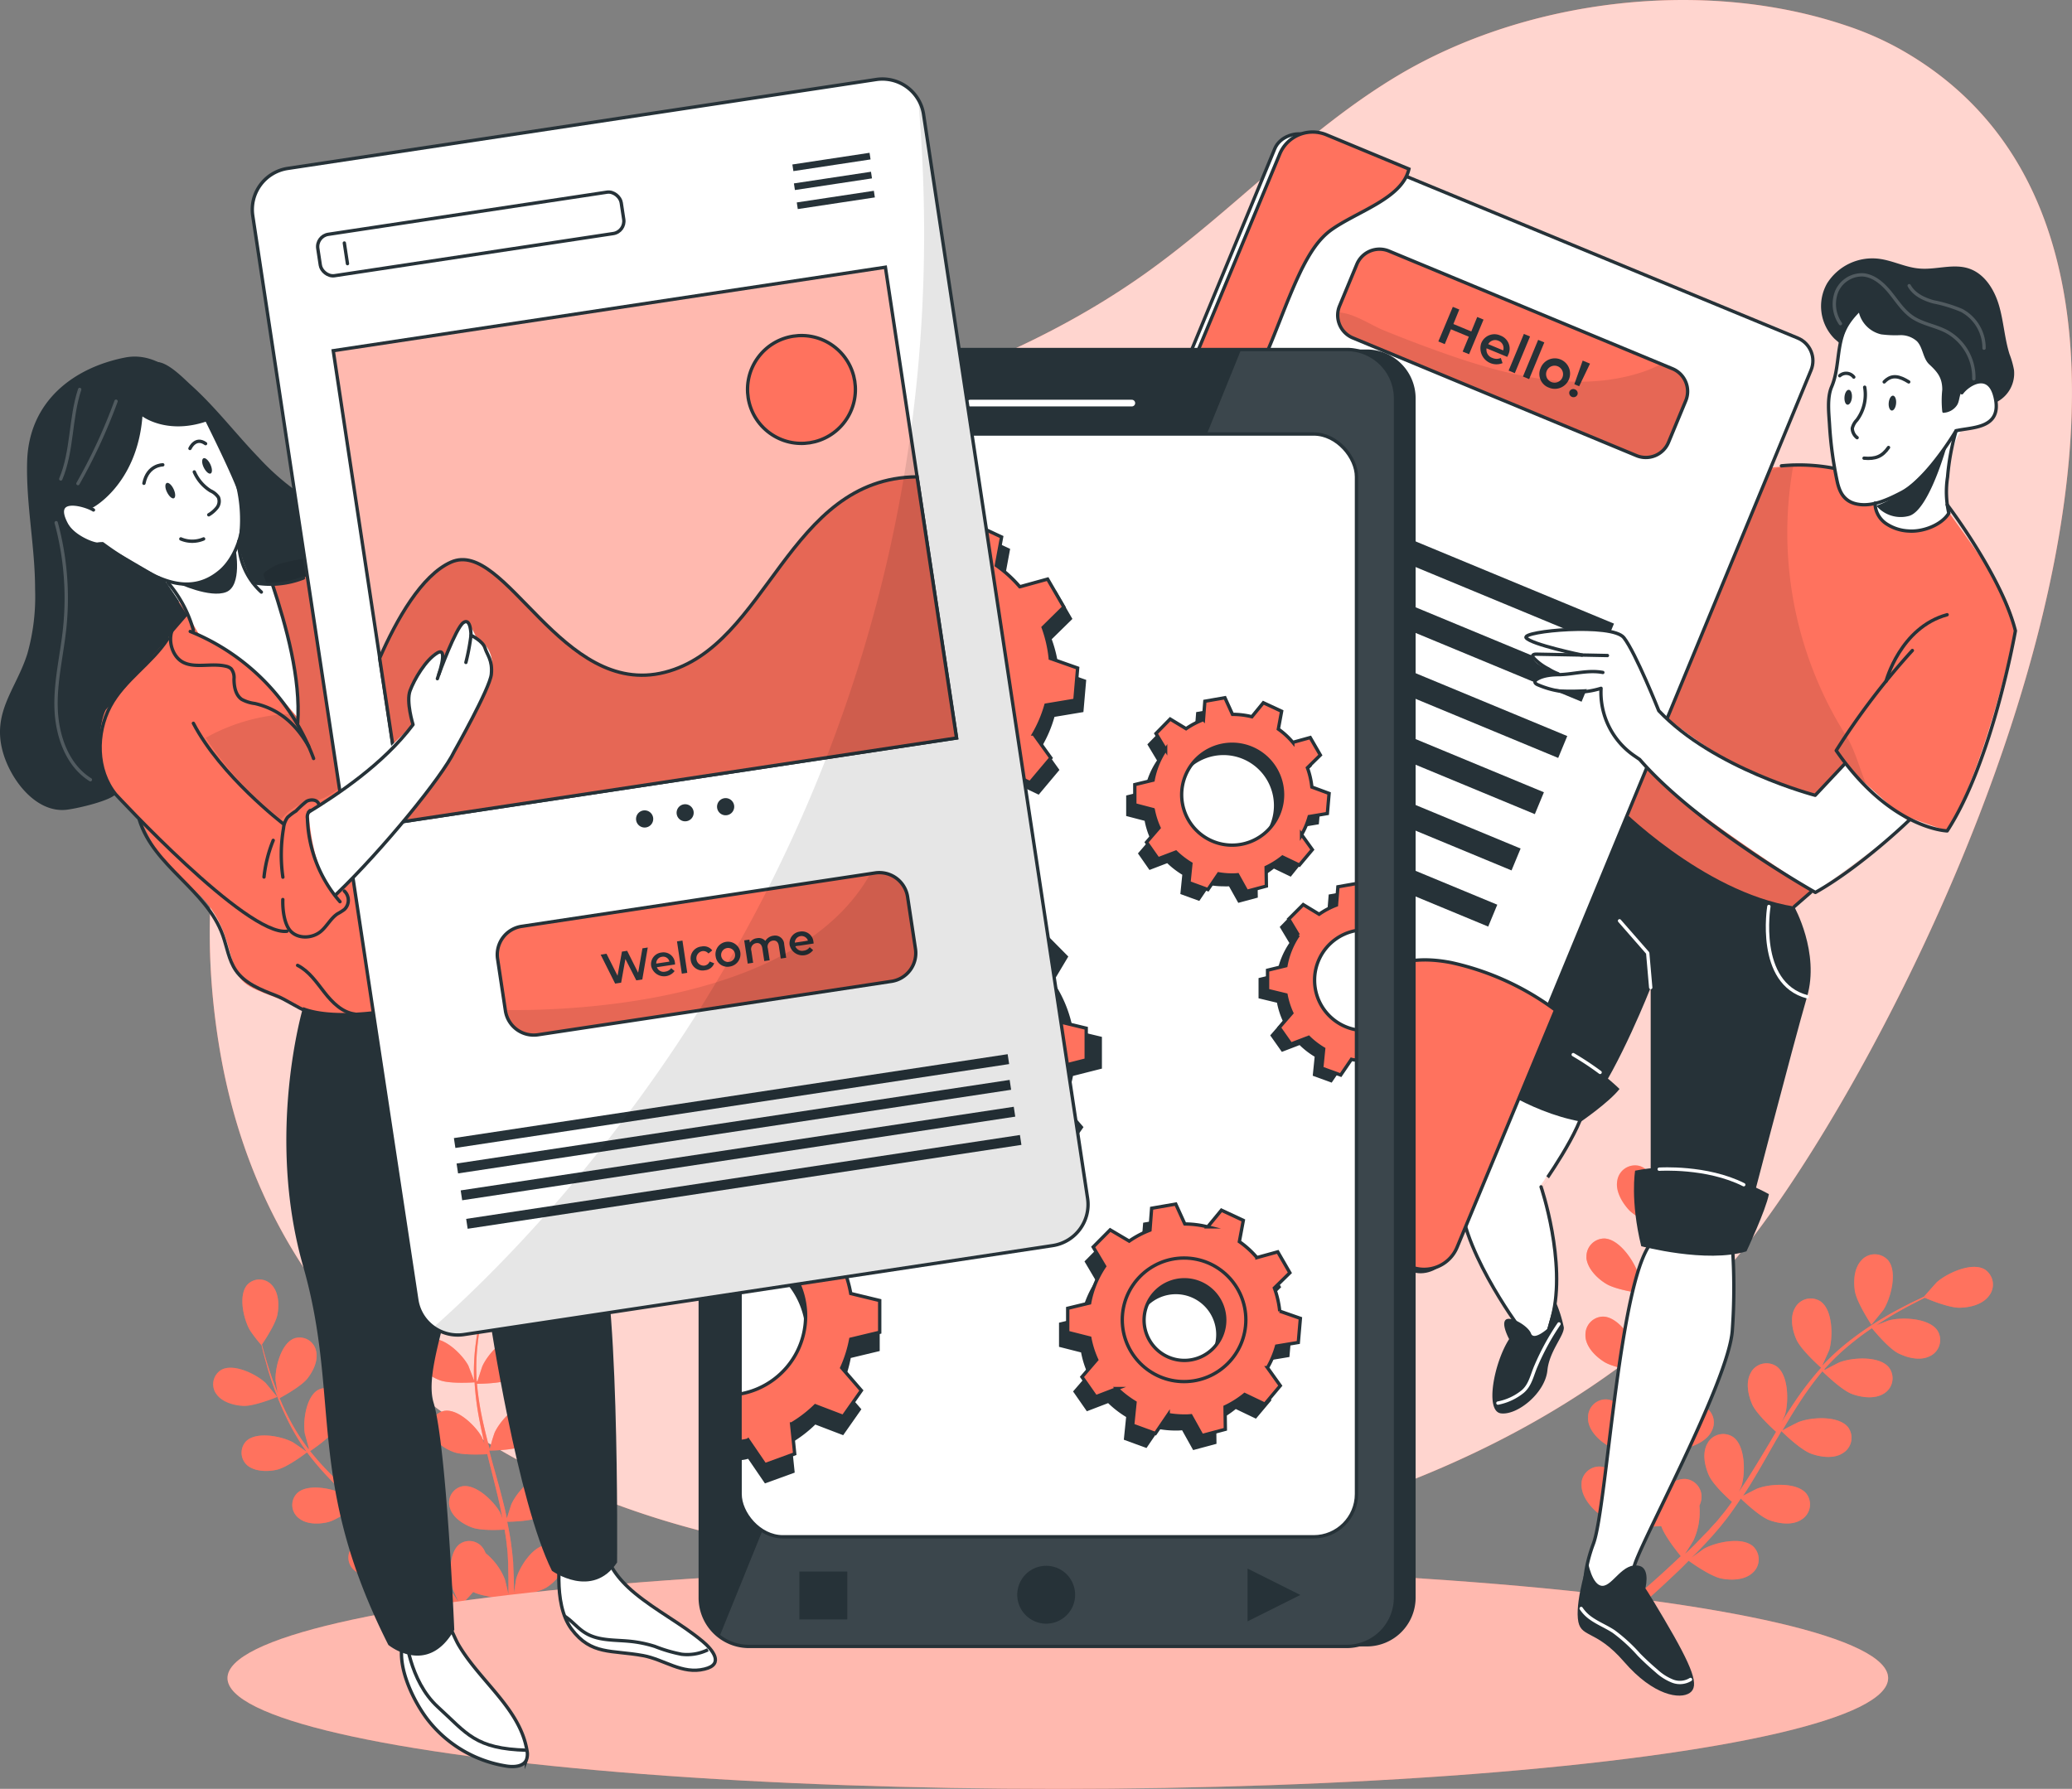 <svg xmlns="http://www.w3.org/2000/svg" width="620.169" height="535.535" viewBox="0 0 620.169 535.535">
  <rect x="0" y="0" width="620.169" height="535.535" fill="#808080" stroke="none"/>
  <g id="Usability_testing-bro" data-name="Usability testing-bro" transform="translate(-30.724 -64.816)">
    <g id="freepik--background-simple--inject-16" transform="translate(93.507 64.817)">
      <path id="Path_5972" data-name="Path 5972" d="M430.034,87.3c-27.651,16.446-49.685,40.819-75.906,59.46C320.716,170.487,281.3,184.3,241.5,194.282c-49.526,12.36-104.6,21.428-137.907,60.1-28.647,33.21-33.7,81.407-26.395,124.7,33.831,200.385,356.442,189.152,458.209,57.005,54.175-70.318,159.436-291.987,44.761-356.529a93.393,93.393,0,0,0-16.143-7.075C521.519,58.107,468.47,64.461,430.034,87.3Z" transform="translate(-74.205 -64.817)" fill="#ff725e"/>
      <path id="Path_5973" data-name="Path 5973" d="M430.034,87.3c-27.651,16.446-49.685,40.819-75.906,59.46C320.716,170.487,281.3,184.3,241.5,194.282c-49.526,12.36-104.6,21.428-137.907,60.1-28.647,33.21-33.7,81.407-26.395,124.7,33.831,200.385,356.442,189.152,458.209,57.005,54.175-70.318,159.436-291.987,44.761-356.529a93.393,93.393,0,0,0-16.143-7.075C521.519,58.107,468.47,64.461,430.034,87.3Z" transform="translate(-74.205 -64.817)" fill="#fff" opacity="0.7"/>
    </g>
    <g id="freepik--Plants--inject-16" transform="translate(94.524 400.374)">
      <g id="freepik--freepik--Plants--inject-2--inject-16" transform="translate(409.58)">
        <path id="Path_5974" data-name="Path 5974" d="M420.234,345.965s3.465-4.216,3.653-4.519c2.137-3.422,4.26-11.262,1.357-14.771a5.357,5.357,0,0,0-7.552-.462,5.918,5.918,0,0,0-.419.433c-2.209,2.281-2.469,6.209-1.993,9.2C415.816,339.352,420.22,345.965,420.234,345.965Z" transform="translate(-333.485 -284.934)" fill="#ff725e"/>
        <path id="Path_5975" data-name="Path 5975" d="M479.685,341.984l-.477-.318c-3.913-2.281-11.306,1.17-14.324,3.855-.26.245-3.841,4.332-3.841,4.332h0c-1.155.534-2.382,1.141-3.769,1.79-2.455,1.271-5.3,2.7-8.23,4.462a93.6,93.6,0,0,0-9.241,6.18,70.925,70.925,0,0,0-9.241,8.288l2.122-4.707c1.17-3.87,1.126-12.042-2.6-14.612a5.342,5.342,0,0,0-7.393,1.545l-.3.52c-1.531,2.8-.722,6.671.505,9.414,1.444,3.119,6.931,8,7.378,8.389a94.61,94.61,0,0,0-7.768,10.006c-1.372,2.036-2.715,4.13-4.014,6.238l.953-2.108c1.155-3.87,1.141-12.028-2.585-14.6a5.372,5.372,0,0,0-7.422,1.559l-.274.505c-1.531,2.787-.736,6.656.491,9.4s5.891,7.075,7.133,8.173l-1.444,2.455c-2.339,3.913-4.678,7.84-7.09,11.623-.852,1.328-1.733,2.613-2.6,3.9l.809-1.819c1.17-3.884,1.141-12.057-2.585-14.627a5.371,5.371,0,0,0-7.422,1.574l-.274.491c-1.545,2.816-.751,6.656.491,9.429s5.429,6.642,6.916,7.956c-.938,1.3-1.877,2.585-2.888,3.8-.693.809-1.285,1.646-2.007,2.411s-1.444,1.545-2.094,2.31c-1.444,1.444-2.816,2.888-4.2,4.332-.953.938-1.891,1.834-2.888,2.743.866-1.328,2.5-3.927,2.6-4.173a20.59,20.59,0,0,0,1.733-10.281,7.882,7.882,0,0,0,.4-1.112,5.357,5.357,0,0,0-3.552-6.7,4.612,4.612,0,0,1-.563-.144c-4.476-.722-10.107,5.155-11.97,8.765-.1.217-1.04,2.642-1.588,4.173.188-.939.375-1.877.563-2.888.361-1.949.679-3.913,1.025-6.021.13-1.04.26-2.065.4-3.1s.188-2.151.289-3.234c.173-2.5.231-5.054.231-7.638,1.733.332,7.8,1.444,10.743.679s6.5-2.4,7.783-5.328a5.371,5.371,0,0,0-2.5-7.22,3.465,3.465,0,0,0-.534-.216c-4.332-1.444-10.815,3.552-13.168,6.844-.1.217-1.588,2.729-2.354,4.144,0-1.545,0-3.09-.072-4.649-.188-4.519-.491-9.082-.794-13.645l-.26-4.187c.607.13,7.826,1.531,11.133.751,2.888-.693,6.483-2.426,7.768-5.342a5.357,5.357,0,0,0-2.628-7.118,5.037,5.037,0,0,0-1.141-.375c-4.332-1.444-10.8,3.567-13.168,6.83-.13.274-2.224,3.913-2.715,4.866-.173-3.047-.332-6.108-.346-9.14a91.088,91.088,0,0,1,.635-12.23c.26.115,7.8,1.6,11.19.751,2.888-.693,6.5-2.4,7.768-5.328a5.371,5.371,0,0,0-2.512-7.147,3.456,3.456,0,0,0-.534-.217c-4.332-1.444-10.8,3.552-13.154,6.83-.1.245-1.733,2.989-2.455,4.332l-.217-.1a68.828,68.828,0,0,1,2.8-11.927c.707-2.151,1.444-4.173,2.267-6.108,1.372.419,7.682,2.281,10.8,1.892s6.714-1.661,8.317-4.433a5.371,5.371,0,0,0-1.733-7.393,2.265,2.265,0,0,0-.477-.274c-4.144-1.848-11.132,2.354-13.847,5.342-.087.2-1.444,1.993-2.4,3.335l1.17-2.585c1.444-3.148,2.888-5.906,4.216-8.346.765-1.444,1.444-2.628,2.18-3.769,1.559-.289,7.855-1.444,10.4-3.278s5.184-4.577,5.357-7.754a5.357,5.357,0,0,0-4.866-5.776,4.5,4.5,0,0,0-.621,0c-4.519.26-8.866,7.22-9.833,11.133a46.963,46.963,0,0,0-.707,5.776c-.693,1.1-1.444,2.281-2.166,3.581-1.444,2.411-2.888,5.155-4.418,8.259-.549,1.155-1.083,2.3-1.6,3.465-.982,2.209-1.891,4.491-2.686,6.772a69.215,69.215,0,0,0-3.191,12.1v.13c-.173-1.314-.837-4.967-.924-5.227-1.17-3.87-5.689-10.685-10.237-10.786a5.357,5.357,0,0,0-5.314,5.429,3.5,3.5,0,0,0,0,.549c.4,3.061,3.162,5.906,5.776,7.508,2.888,1.863,10.194,2.888,10.771,2.888a94.577,94.577,0,0,0-.939,12.605c0,2.469,0,4.938.072,7.436-.188-1.141-.39-2.151-.433-2.281-1.155-3.87-5.689-10.656-10.237-10.757a5.357,5.357,0,0,0-5.314,5.386v.607c.274,3.191,3,5.92,5.617,7.566s8.808,2.657,10.483,2.816c0,.967.072,1.92.115,2.888.188,4.577.419,9.14.491,13.616v4.693c-.188-1.011-.346-1.848-.346-2.036-1.17-3.87-5.689-10.67-10.237-10.757a5.328,5.328,0,0,0-5.342,5.342,6.333,6.333,0,0,0,0,.736c.26,3.191,2.989,5.934,5.6,7.581s8.259,2.57,10.107,2.888c0,1.588-.144,3.191-.245,4.75-.115,1.054-.159,2.079-.332,3.119s-.3,2.065-.462,3.09c-.375,1.964-.736,3.985-1.141,5.877-.274,1.314-.563,2.585-.837,3.841,0-1.574-.1-4.635-.13-4.895-.563-4.029-4.029-11.407-8.476-12.172a5.371,5.371,0,0,0-6.021,4.606v.52c-.217,3.177,2.123,6.339,4.4,8.331,2.5,2.18,9.284,4.332,10.107,4.548-.476,2.079-.953,4.115-1.444,6.036-1.66,6.613-3.307,12.057-4.491,15.883-.144.491-.3.953-.448,1.357l2.729,1.271c.2-.534.318-1.126.52-1.79,1.126-3.87,2.657-9.414,4.187-16.128.505-2.123.982-4.4,1.444-6.743a67.639,67.639,0,0,0,6.844-.115c1.083,3.234,5.3,8.331,5.848,9-1.545,1.444-3.076,2.888-4.534,4.231-5.039,4.606-9.342,8.274-12.49,10.757-.491.361-.924.708-1.328,1.04l3.177,1.444.173-.144c3.061-2.613,7.422-6.382,12.4-11.133,1.574-1.444,3.278-3.1,4.938-4.823.708.52,6.483,4.649,9.732,5.314,2.974.606,6.9.534,9.3-1.588a5.342,5.342,0,0,0,.707-7.552,3.393,3.393,0,0,0-.375-.419c-3.321-3.076-11.291-1.3-14.815.679l-3.653,2.628c.693-.693,1.343-1.285,2.065-2.065,1.444-1.444,2.729-2.888,4.187-4.476.664-.78,1.357-1.559,2.036-2.368s1.343-1.675,2.021-2.512c1.531-2.007,2.989-4.1,4.418-6.252,1.242,1.2,5.776,5.458,8.591,6.483s6.8,1.617,9.472-.13a5.328,5.328,0,0,0,1.92-7.306l-.318-.477c-2.816-3.538-10.959-3.032-14.742-1.559-.245.087-2.888,1.444-4.245,2.166.852-1.3,1.689-2.585,2.5-3.927,2.354-3.855,4.606-7.855,6.859-11.826.693-1.227,1.444-2.411,2.108-3.624.433.433,5.675,5.588,8.88,6.757,2.816,1.04,6.8,1.6,9.458-.13a5.343,5.343,0,0,0,1.906-7.349,3.9,3.9,0,0,0-.289-.448c-2.888-3.538-10.959-3.032-14.757-1.559-.289.1-3.985,1.964-4.924,2.57,1.559-2.657,3.119-5.285,4.779-7.826a97.1,97.1,0,0,1,7.219-9.92c.2.217,5.66,5.631,8.923,6.83,2.888,1.025,6.729,1.559,9.472-.144a5.357,5.357,0,0,0,1.848-7.349,3.914,3.914,0,0,0-.318-.476c-2.816-3.538-10.959-3.032-14.757-1.559-.245.087-3.09,1.545-4.433,2.281l-.159-.2a67.86,67.86,0,0,1,8.981-8.418c1.762-1.444,3.523-2.686,5.27-3.87.91,1.112,5.126,6.151,7.913,7.537s6.512,2.281,9.385.866a5.357,5.357,0,0,0,2.657-7.075l-.274-.52c-2.426-3.841-10.569-4.187-14.439-3.177-.217,0-2.281.866-3.855,1.444.809-.534,1.617-1.068,2.4-1.545,2.888-1.834,5.66-3.35,8.1-4.635l3.927-2.007c1.444.65,7.378,3.061,10.483,2.989s6.844-.953,8.764-3.6a5.386,5.386,0,0,0-.866-7.552Z" transform="translate(-358.57 -297.213)" fill="#ff725e"/>
        <path id="Path_5976" data-name="Path 5976" d="M369.41,319.7c2.382,2.613,9.718,5.776,9.718,5.776s.534-5.415.549-5.776c-.072-4.043-2.657-11.8-7-13.082a5.371,5.371,0,0,0-6.555,3.826,3.707,3.707,0,0,0-.115.549C365.411,314.065,367.375,317.458,369.41,319.7Z" transform="translate(-355.318 -293.118)" fill="#ff725e"/>
        <path id="Path_5977" data-name="Path 5977" d="M479.685,341.984l-.477-.318c-3.913-2.281-11.306,1.17-14.324,3.855-.26.245-3.841,4.332-3.841,4.332h0c-1.155.534-2.382,1.141-3.769,1.79-2.455,1.271-5.3,2.7-8.23,4.462a93.6,93.6,0,0,0-9.241,6.18,70.925,70.925,0,0,0-9.241,8.288l2.122-4.707c1.17-3.87,1.126-12.042-2.6-14.612a5.342,5.342,0,0,0-7.393,1.545l-.3.52c-1.531,2.8-.722,6.671.505,9.414,1.444,3.119,6.931,8,7.378,8.389a94.61,94.61,0,0,0-7.768,10.006c-1.372,2.036-2.715,4.13-4.014,6.238l.953-2.108c1.155-3.87,1.141-12.028-2.585-14.6a5.372,5.372,0,0,0-7.422,1.559l-.274.505c-1.531,2.787-.736,6.656.491,9.4s5.891,7.075,7.133,8.173l-1.444,2.455c-2.339,3.913-4.678,7.84-7.09,11.623-.852,1.328-1.733,2.613-2.6,3.9l.809-1.819c1.17-3.884,1.141-12.057-2.585-14.627a5.371,5.371,0,0,0-7.422,1.574l-.274.491c-1.545,2.816-.751,6.656.491,9.429s5.429,6.642,6.916,7.956c-.938,1.3-1.877,2.585-2.888,3.8-.693.809-1.285,1.646-2.007,2.411s-1.444,1.545-2.094,2.31c-1.444,1.444-2.816,2.888-4.2,4.332-.953.938-1.891,1.834-2.888,2.743.866-1.328,2.5-3.927,2.6-4.173a20.59,20.59,0,0,0,1.733-10.281,7.882,7.882,0,0,0,.4-1.112,5.357,5.357,0,0,0-3.552-6.7,4.612,4.612,0,0,1-.563-.144c-4.476-.722-10.107,5.155-11.97,8.765-.1.217-1.04,2.642-1.588,4.173.188-.939.375-1.877.563-2.888.361-1.949.679-3.913,1.025-6.021.13-1.04.26-2.065.4-3.1s.188-2.151.289-3.234c.173-2.5.231-5.054.231-7.638,1.733.332,7.8,1.444,10.743.679s6.5-2.4,7.783-5.328a5.371,5.371,0,0,0-2.5-7.22,3.465,3.465,0,0,0-.534-.216c-4.332-1.444-10.815,3.552-13.168,6.844-.1.217-1.588,2.729-2.354,4.144,0-1.545,0-3.09-.072-4.649-.188-4.519-.491-9.082-.794-13.645l-.26-4.187c.607.13,7.826,1.531,11.133.751,2.888-.693,6.483-2.426,7.768-5.342a5.357,5.357,0,0,0-2.628-7.118,5.037,5.037,0,0,0-1.141-.375c-4.332-1.444-10.8,3.567-13.168,6.83-.13.274-2.224,3.913-2.715,4.866-.173-3.047-.332-6.108-.346-9.14a91.088,91.088,0,0,1,.635-12.23c.26.115,7.8,1.6,11.19.751,2.888-.693,6.5-2.4,7.768-5.328a5.371,5.371,0,0,0-2.512-7.147,3.456,3.456,0,0,0-.534-.217c-4.332-1.444-10.8,3.552-13.154,6.83-.1.245-1.733,2.989-2.455,4.332l-.217-.1a68.828,68.828,0,0,1,2.8-11.927c.707-2.151,1.444-4.173,2.267-6.108,1.372.419,7.682,2.281,10.8,1.892s6.714-1.661,8.317-4.433a5.371,5.371,0,0,0-1.733-7.393,2.265,2.265,0,0,0-.477-.274c-4.144-1.848-11.132,2.354-13.847,5.342-.087.2-1.444,1.993-2.4,3.335l1.17-2.585c1.444-3.148,2.888-5.906,4.216-8.346.765-1.444,1.444-2.628,2.18-3.769,1.559-.289,7.855-1.444,10.4-3.278s5.184-4.577,5.357-7.754a5.357,5.357,0,0,0-4.866-5.776,4.5,4.5,0,0,0-.621,0c-4.519.26-8.866,7.22-9.833,11.133a46.963,46.963,0,0,0-.707,5.776c-.693,1.1-1.444,2.281-2.166,3.581-1.444,2.411-2.888,5.155-4.418,8.259-.549,1.155-1.083,2.3-1.6,3.465-.982,2.209-1.891,4.491-2.686,6.772a69.215,69.215,0,0,0-3.191,12.1v.13c-.173-1.314-.837-4.967-.924-5.227-1.17-3.87-5.689-10.685-10.237-10.786a5.357,5.357,0,0,0-5.314,5.429,3.5,3.5,0,0,0,0,.549c.4,3.061,3.162,5.906,5.776,7.508,2.888,1.863,10.194,2.888,10.771,2.888a94.577,94.577,0,0,0-.939,12.605c0,2.469,0,4.938.072,7.436-.188-1.141-.39-2.151-.433-2.281-1.155-3.87-5.689-10.656-10.237-10.757a5.357,5.357,0,0,0-5.314,5.386v.607c.274,3.191,3,5.92,5.617,7.566s8.808,2.657,10.483,2.816c0,.967.072,1.92.115,2.888.188,4.577.419,9.14.491,13.616v4.693c-.188-1.011-.346-1.848-.346-2.036-1.17-3.87-5.689-10.67-10.237-10.757a5.328,5.328,0,0,0-5.342,5.342,6.333,6.333,0,0,0,0,.736c.26,3.191,2.989,5.934,5.6,7.581s8.259,2.57,10.107,2.888c0,1.588-.144,3.191-.245,4.75-.115,1.054-.159,2.079-.332,3.119s-.3,2.065-.462,3.09c-.375,1.964-.736,3.985-1.141,5.877-.274,1.314-.563,2.585-.837,3.841,0-1.574-.1-4.635-.13-4.895-.563-4.029-4.029-11.407-8.476-12.172a5.371,5.371,0,0,0-6.021,4.606v.52c-.217,3.177,2.123,6.339,4.4,8.331,2.5,2.18,9.284,4.332,10.107,4.548-.476,2.079-.953,4.115-1.444,6.036-1.66,6.613-3.307,12.057-4.491,15.883-.144.491-.3.953-.448,1.357l2.729,1.271c.2-.534.318-1.126.52-1.79,1.126-3.87,2.657-9.414,4.187-16.128.505-2.123.982-4.4,1.444-6.743a67.639,67.639,0,0,0,6.844-.115c1.083,3.234,5.3,8.331,5.848,9-1.545,1.444-3.076,2.888-4.534,4.231-5.039,4.606-9.342,8.274-12.49,10.757-.491.361-.924.708-1.328,1.04l3.177,1.444.173-.144c3.061-2.613,7.422-6.382,12.4-11.133,1.574-1.444,3.278-3.1,4.938-4.823.708.52,6.483,4.649,9.732,5.314,2.974.606,6.9.534,9.3-1.588a5.342,5.342,0,0,0,.707-7.552,3.393,3.393,0,0,0-.375-.419c-3.321-3.076-11.291-1.3-14.815.679l-3.653,2.628c.693-.693,1.343-1.285,2.065-2.065,1.444-1.444,2.729-2.888,4.187-4.476.664-.78,1.357-1.559,2.036-2.368s1.343-1.675,2.021-2.512c1.531-2.007,2.989-4.1,4.418-6.252,1.242,1.2,5.776,5.458,8.591,6.483s6.8,1.617,9.472-.13a5.328,5.328,0,0,0,1.92-7.306l-.318-.477c-2.816-3.538-10.959-3.032-14.742-1.559-.245.087-2.888,1.444-4.245,2.166.852-1.3,1.689-2.585,2.5-3.927,2.354-3.855,4.606-7.855,6.859-11.826.693-1.227,1.444-2.411,2.108-3.624.433.433,5.675,5.588,8.88,6.757,2.816,1.04,6.8,1.6,9.458-.13a5.343,5.343,0,0,0,1.906-7.349,3.9,3.9,0,0,0-.289-.448c-2.888-3.538-10.959-3.032-14.757-1.559-.289.1-3.985,1.964-4.924,2.57,1.559-2.657,3.119-5.285,4.779-7.826a97.1,97.1,0,0,1,7.219-9.92c.2.217,5.66,5.631,8.923,6.83,2.888,1.025,6.729,1.559,9.472-.144a5.357,5.357,0,0,0,1.848-7.349,3.914,3.914,0,0,0-.318-.476c-2.816-3.538-10.959-3.032-14.757-1.559-.245.087-3.09,1.545-4.433,2.281l-.159-.2a67.86,67.86,0,0,1,8.981-8.418c1.762-1.444,3.523-2.686,5.27-3.87.91,1.112,5.126,6.151,7.913,7.537s6.512,2.281,9.385.866a5.357,5.357,0,0,0,2.657-7.075l-.274-.52c-2.426-3.841-10.569-4.187-14.439-3.177-.217,0-2.281.866-3.855,1.444.809-.534,1.617-1.068,2.4-1.545,2.888-1.834,5.66-3.35,8.1-4.635l3.927-2.007c1.444.65,7.378,3.061,10.483,2.989s6.844-.953,8.764-3.6a5.386,5.386,0,0,0-.866-7.552Z" transform="translate(-358.57 -297.213)" fill="#ff725e" opacity="0.5" style="isolation: isolate"/>
        <path id="Path_5978" data-name="Path 5978" d="M420.234,345.965s3.465-4.216,3.653-4.519c2.137-3.422,4.26-11.262,1.357-14.771a5.357,5.357,0,0,0-7.552-.462,5.918,5.918,0,0,0-.419.433c-2.209,2.281-2.469,6.209-1.993,9.2C415.816,339.352,420.22,345.965,420.234,345.965Z" transform="translate(-333.485 -284.934)" fill="#ff725e" opacity="0.3" style="isolation: isolate"/>
        <path id="Path_5979" data-name="Path 5979" d="M369.41,319.7c2.382,2.613,9.718,5.776,9.718,5.776s.534-5.415.549-5.776c-.072-4.043-2.657-11.8-7-13.082a5.371,5.371,0,0,0-6.555,3.826,3.707,3.707,0,0,0-.115.549C365.411,314.065,367.375,317.458,369.41,319.7Z" transform="translate(-355.318 -293.118)" fill="#ff725e" opacity="0.3" style="isolation: isolate"/>
      </g>
      <g id="freepik--freepik-plants-inject-2--inject-16" transform="translate(0 26.466)">
        <path id="Path_5980" data-name="Path 5980" d="M134.527,343.607s-.505-5.068-.578-5.386c-.866-3.668-4.664-10.223-8.894-10.6a4.967,4.967,0,0,0-5.241,4.693,3.665,3.665,0,0,0,0,.563c0,2.96,2.484,5.7,4.765,7.349C127.307,342.191,134.527,343.607,134.527,343.607Z" transform="translate(-54.981 -310.183)" fill="#ff725e"/>
        <path id="Path_5981" data-name="Path 5981" d="M163.694,315.554l-.534.1c-4.072,1.1-6.656,8.245-6.844,12.013,0,.332.375,5.415.375,5.415h0c-.419,1.126-.823,2.325-1.3,3.682-.765,2.455-1.689,5.27-2.455,8.375a87.124,87.124,0,0,0-1.978,10.107,65.768,65.768,0,0,0-.578,11.551l-1.733-4.49c-1.79-3.321-7.22-8.663-11.364-7.884a4.967,4.967,0,0,0-3.826,5.906,4.422,4.422,0,0,0,.144.549c.837,2.888,3.927,4.852,6.555,5.848,2.974,1.112,9.833.664,10.382.621a88.678,88.678,0,0,0,1.531,11.71c.433,2.253.953,4.5,1.444,6.757l-.78-2.021c-1.79-3.307-7.22-8.663-11.335-7.884a5.01,5.01,0,0,0-3.841,5.949l.144.505c.837,2.888,3.913,4.852,6.541,5.848s8.548.736,10.107.65l.635,2.6c1.054,4.115,2.108,8.245,3.032,12.317.318,1.444.592,2.888.866,4.332l-.664-1.733c-1.8-3.321-7.22-8.663-11.378-7.9a5.01,5.01,0,0,0-3.826,5.949l.144.505c.837,2.888,3.913,4.866,6.57,5.862s7.941.765,9.79.65c.245,1.444.477,2.888.635,4.332.087,1,.245,1.935.289,2.888s.1,1.949.159,2.888c0,1.863.072,3.783.072,5.588v3.668c-.318-1.444-.967-4.231-1.054-4.447a19.146,19.146,0,0,0-5.776-7.869,7.133,7.133,0,0,0-.476-1.011,5,5,0,0,0-6.757-2.036,4.865,4.865,0,0,0-.462.274c-3.422,2.483-3.249,10.107-2.079,13.674.087.2,1.068,2.411,1.733,3.8l-1.531-2.267c-1.054-1.516-2.137-3.018-3.307-4.621-.592-.765-1.2-1.531-1.776-2.3s-1.3-1.545-1.964-2.325c-1.531-1.762-3.191-3.465-4.895-5.169,1.357-.924,6.036-4.26,7.508-6.671s2.671-5.862,1.574-8.663a5,5,0,0,0-6.382-3.047l-.477.2c-3.754,1.935-4.75,9.486-4.13,13.212.087.2.765,2.888,1.2,4.332-1.025-1.011-2.05-2.021-3.119-3-3.119-2.888-6.339-5.646-9.559-8.432l-2.888-2.585c.476-.318,6.151-4.173,7.8-6.859,1.444-2.411,2.657-5.891,1.574-8.663A4.967,4.967,0,0,0,119,383.446a4.142,4.142,0,0,0-1.011.505c-3.74,1.935-4.736,9.472-4.13,13.183.1.274,1.126,4.057,1.444,5-2.137-1.892-4.332-3.8-6.267-5.776a84.985,84.985,0,0,1-7.739-8.432c.245-.1,6.18-4.1,7.84-6.9,1.444-2.411,2.686-5.877,1.588-8.663a5.025,5.025,0,0,0-6.4-3.018,3.348,3.348,0,0,0-.477.2c-3.754,1.935-4.736,9.472-4.115,13.183.087.231.837,3.1,1.256,4.476l-.2.087a62.852,62.852,0,0,1-6.05-9.689c-.967-1.877-1.8-3.725-2.556-5.516,1.17-.635,6.541-3.581,8.346-5.906s3.307-5.53,2.527-8.4a5.025,5.025,0,0,0-6.036-3.711,1.924,1.924,0,0,0-.491.144c-3.942,1.516-5.776,8.909-5.559,12.663.072.188.361,2.267.635,3.769l-.91-2.455c-1.155-2.989-2.007-5.776-2.743-8.259-.4-1.444-.765-2.715-1.054-3.913.823-1.227,4.144-6.209,4.649-9.039s.39-6.425-1.617-8.663a4.981,4.981,0,0,0-7.017-.563,5.238,5.238,0,0,0-.4.39c-2.8,3.162-1.083,10.584.91,13.8a43.965,43.965,0,0,0,3.364,4.332c.274,1.184.578,2.44.953,3.783.679,2.5,1.444,5.328,2.556,8.346.4,1.126.809,2.238,1.242,3.335q1.242,3.162,2.729,6.223a63.535,63.535,0,0,0,5.877,9.977v.13c-1-.751-3.841-2.7-4.072-2.816-3.335-1.776-10.8-3.263-13.861-.318a5.01,5.01,0,0,0,.1,7.075,2.894,2.894,0,0,0,.39.346c2.3,1.747,5.978,1.776,8.663,1.155,3.162-.722,8.577-4.866,9.024-5.2a86.83,86.83,0,0,0,7.71,8.895c1.617,1.646,3.278,3.234,4.967,4.837-.866-.621-1.675-1.155-1.79-1.213-3.321-1.776-10.786-3.234-13.833-.3a4.981,4.981,0,0,0,0,7.061,4.925,4.925,0,0,0,.419.375c2.281,1.92,5.877,1.906,8.663,1.271s7.537-4.1,8.75-5.1c.664.606,1.3,1.213,1.964,1.8,3.148,2.888,6.324,5.776,9.328,8.663,1.083,1.025,2.079,2.065,3.09,3.09-.78-.534-1.444-.982-1.574-1.1-3.321-1.776-10.786-3.249-13.847-.3a4.981,4.981,0,0,0,0,7.046,3.851,3.851,0,0,0,.52.448c2.281,1.92,5.891,1.92,8.663,1.271s7.118-3.783,8.533-4.852c1.011,1.083,2.021,2.195,2.989,3.278.621.765,1.271,1.444,1.834,2.267s1.17,1.559,1.747,2.339c1.054,1.531,2.151,3.1,3.133,4.606.693,1.054,1.343,2.079,1.993,3.076-1.054-1.011-3.133-2.974-3.321-3.133-3.032-2.252-10.107-4.823-13.616-2.382a5,5,0,0,0-.91,7,2.719,2.719,0,0,0,.318.375c1.964,2.238,5.588,2.758,8.4,2.57,3.09-.231,8.923-3.35,9.645-3.725,1.068,1.689,2.108,3.35,3.047,4.924,3.292,5.443,5.776,10.107,7.537,13.385.231.4.433.809.606,1.17l2.628-.967c-.217-.476-.534-.953-.837-1.516-1.819-3.292-4.491-7.942-7.913-13.371-1.083-1.718-2.281-3.523-3.509-5.386a60.321,60.321,0,0,0,4.4-4.606c2.888,1.444,9,1.978,9.79,2.05,0,1.993-.087,3.927-.173,5.776-.26,6.368-.664,11.623-1.083,15.334q-.13.838-.173,1.559l3.061-1.112V453.5c.274-3.725.65-9.082.78-15.508,0-2.021.1-4.2,0-6.44.809-.115,7.335-1.227,9.92-2.888,2.339-1.574,4.88-4.216,5.039-7.22a5,5,0,0,0-4.519-5.429h-.52c-4.231.188-8.288,6.628-9.284,10.252,0,.231-.433,2.628-.65,4.144v-2.729c0-1.863-.13-3.711-.2-5.7,0-.953-.144-1.92-.231-2.888s-.231-1.978-.347-2.989c-.318-2.325-.736-4.678-1.227-7.017,1.617,0,7.378-.217,9.934-1.444s5.545-3.437,6.137-6.353a4.981,4.981,0,0,0-3.581-6.064l-.52-.115c-4.187-.448-9.2,5.27-10.714,8.736-.1.217-.924,2.8-1.357,4.231-.3-1.444-.592-2.8-.953-4.231-1.011-4.086-2.166-8.2-3.321-12.3-.347-1.271-.679-2.512-1.011-3.769.578,0,7.422-.087,10.3-1.444,2.556-1.2,5.53-3.465,6.137-6.353a5.025,5.025,0,0,0-3.61-6.093l-.491-.1c-4.2-.433-9.2,5.27-10.728,8.663a45.684,45.684,0,0,0-1.444,4.953c-.751-2.772-1.444-5.53-2.05-8.3a87.907,87.907,0,0,1-1.776-11.32c.274,0,7.422,0,10.367-1.444,2.541-1.2,5.458-3.422,6.122-6.353a5,5,0,0,0-3.639-6.05,3.469,3.469,0,0,0-.534-.1c-4.187-.462-9.2,5.256-10.714,8.736-.1.231-1.011,3.061-1.444,4.433h-.231a62.087,62.087,0,0,1,.318-11.465c.217-2.094.549-4.1.9-6.036,1.343.144,7.436.65,10.194-.289s5.776-2.787,6.729-5.631a4.981,4.981,0,0,0-2.888-6.4l-.52-.159c-4.13-.924-9.717,4.231-11.623,7.494-.1.173-.91,2.065-1.559,3.48.173-.866.347-1.762.534-2.585.693-3.119,1.444-5.934,2.252-8.4.448-1.444.866-2.686,1.256-3.913,1.444-.549,6.873-2.888,8.866-4.967s3.855-5.169,3.379-8.172A5.025,5.025,0,0,0,163.694,315.554Z" transform="translate(-72.294 -315.542)" fill="#ff725e"/>
        <path id="Path_5982" data-name="Path 5982" d="M83.992,359.824c3.307.13,10.107-2.686,10.107-2.686s-3.22-3.9-3.465-4.173c-2.729-2.6-9.544-5.978-13.255-3.956a5.025,5.025,0,0,0-1.776,6.873,4.33,4.33,0,0,0,.289.419C77.639,358.756,81.177,359.694,83.992,359.824Z" transform="translate(-74.909 -300.959)" fill="#ff725e"/>
        <path id="Path_5983" data-name="Path 5983" d="M163.694,315.554l-.534.1c-4.072,1.1-6.656,8.245-6.844,12.013,0,.332.375,5.415.375,5.415h0c-.419,1.126-.823,2.325-1.3,3.682-.765,2.455-1.689,5.27-2.455,8.375a87.124,87.124,0,0,0-1.978,10.107,65.768,65.768,0,0,0-.578,11.551l-1.733-4.49c-1.79-3.321-7.22-8.663-11.364-7.884a4.967,4.967,0,0,0-3.826,5.906,4.422,4.422,0,0,0,.144.549c.837,2.888,3.927,4.852,6.555,5.848,2.974,1.112,9.833.664,10.382.621a88.678,88.678,0,0,0,1.531,11.71c.433,2.253.953,4.5,1.444,6.757l-.78-2.021c-1.79-3.307-7.22-8.663-11.335-7.884a5.01,5.01,0,0,0-3.841,5.949l.144.505c.837,2.888,3.913,4.852,6.541,5.848s8.548.736,10.107.65l.635,2.6c1.054,4.115,2.108,8.245,3.032,12.317.318,1.444.592,2.888.866,4.332l-.664-1.733c-1.8-3.321-7.22-8.663-11.378-7.9a5.01,5.01,0,0,0-3.826,5.949l.144.505c.837,2.888,3.913,4.866,6.57,5.862s7.941.765,9.79.65c.245,1.444.477,2.888.635,4.332.087,1,.245,1.935.289,2.888s.1,1.949.159,2.888c0,1.863.072,3.783.072,5.588v3.668c-.318-1.444-.967-4.231-1.054-4.447a19.146,19.146,0,0,0-5.776-7.869,7.133,7.133,0,0,0-.476-1.011,5,5,0,0,0-6.757-2.036,4.865,4.865,0,0,0-.462.274c-3.422,2.483-3.249,10.107-2.079,13.674.087.2,1.068,2.411,1.733,3.8l-1.531-2.267c-1.054-1.516-2.137-3.018-3.307-4.621-.592-.765-1.2-1.531-1.776-2.3s-1.3-1.545-1.964-2.325c-1.531-1.762-3.191-3.465-4.895-5.169,1.357-.924,6.036-4.26,7.508-6.671s2.671-5.862,1.574-8.663a5,5,0,0,0-6.382-3.047l-.477.2c-3.754,1.935-4.75,9.486-4.13,13.212.087.2.765,2.888,1.2,4.332-1.025-1.011-2.05-2.021-3.119-3-3.119-2.888-6.339-5.646-9.559-8.432l-2.888-2.585c.476-.318,6.151-4.173,7.8-6.859,1.444-2.411,2.657-5.891,1.574-8.663A4.967,4.967,0,0,0,119,383.446a4.142,4.142,0,0,0-1.011.505c-3.74,1.935-4.736,9.472-4.13,13.183.1.274,1.126,4.057,1.444,5-2.137-1.892-4.332-3.8-6.267-5.776a84.985,84.985,0,0,1-7.739-8.432c.245-.1,6.18-4.1,7.84-6.9,1.444-2.411,2.686-5.877,1.588-8.663a5.025,5.025,0,0,0-6.4-3.018,3.348,3.348,0,0,0-.477.2c-3.754,1.935-4.736,9.472-4.115,13.183.087.231.837,3.1,1.256,4.476l-.2.087a62.852,62.852,0,0,1-6.05-9.689c-.967-1.877-1.8-3.725-2.556-5.516,1.17-.635,6.541-3.581,8.346-5.906s3.307-5.53,2.527-8.4a5.025,5.025,0,0,0-6.036-3.711,1.924,1.924,0,0,0-.491.144c-3.942,1.516-5.776,8.909-5.559,12.663.072.188.361,2.267.635,3.769l-.91-2.455c-1.155-2.989-2.007-5.776-2.743-8.259-.4-1.444-.765-2.715-1.054-3.913.823-1.227,4.144-6.209,4.649-9.039s.39-6.425-1.617-8.663a4.981,4.981,0,0,0-7.017-.563,5.238,5.238,0,0,0-.4.39c-2.8,3.162-1.083,10.584.91,13.8a43.965,43.965,0,0,0,3.364,4.332c.274,1.184.578,2.44.953,3.783.679,2.5,1.444,5.328,2.556,8.346.4,1.126.809,2.238,1.242,3.335q1.242,3.162,2.729,6.223a63.535,63.535,0,0,0,5.877,9.977v.13c-1-.751-3.841-2.7-4.072-2.816-3.335-1.776-10.8-3.263-13.861-.318a5.01,5.01,0,0,0,.1,7.075,2.894,2.894,0,0,0,.39.346c2.3,1.747,5.978,1.776,8.663,1.155,3.162-.722,8.577-4.866,9.024-5.2a86.83,86.83,0,0,0,7.71,8.895c1.617,1.646,3.278,3.234,4.967,4.837-.866-.621-1.675-1.155-1.79-1.213-3.321-1.776-10.786-3.234-13.833-.3a4.981,4.981,0,0,0,0,7.061,4.925,4.925,0,0,0,.419.375c2.281,1.92,5.877,1.906,8.663,1.271s7.537-4.1,8.75-5.1c.664.606,1.3,1.213,1.964,1.8,3.148,2.888,6.324,5.776,9.328,8.663,1.083,1.025,2.079,2.065,3.09,3.09-.78-.534-1.444-.982-1.574-1.1-3.321-1.776-10.786-3.249-13.847-.3a4.981,4.981,0,0,0,0,7.046,3.851,3.851,0,0,0,.52.448c2.281,1.92,5.891,1.92,8.663,1.271s7.118-3.783,8.533-4.852c1.011,1.083,2.021,2.195,2.989,3.278.621.765,1.271,1.444,1.834,2.267s1.17,1.559,1.747,2.339c1.054,1.531,2.151,3.1,3.133,4.606.693,1.054,1.343,2.079,1.993,3.076-1.054-1.011-3.133-2.974-3.321-3.133-3.032-2.252-10.107-4.823-13.616-2.382a5,5,0,0,0-.91,7,2.719,2.719,0,0,0,.318.375c1.964,2.238,5.588,2.758,8.4,2.57,3.09-.231,8.923-3.35,9.645-3.725,1.068,1.689,2.108,3.35,3.047,4.924,3.292,5.443,5.776,10.107,7.537,13.385.231.4.433.809.606,1.17l2.628-.967c-.217-.476-.534-.953-.837-1.516-1.819-3.292-4.491-7.942-7.913-13.371-1.083-1.718-2.281-3.523-3.509-5.386a60.321,60.321,0,0,0,4.4-4.606c2.888,1.444,9,1.978,9.79,2.05,0,1.993-.087,3.927-.173,5.776-.26,6.368-.664,11.623-1.083,15.334q-.13.838-.173,1.559l3.061-1.112V453.5c.274-3.725.65-9.082.78-15.508,0-2.021.1-4.2,0-6.44.809-.115,7.335-1.227,9.92-2.888,2.339-1.574,4.88-4.216,5.039-7.22a5,5,0,0,0-4.519-5.429h-.52c-4.231.188-8.288,6.628-9.284,10.252,0,.231-.433,2.628-.65,4.144v-2.729c0-1.863-.13-3.711-.2-5.7,0-.953-.144-1.92-.231-2.888s-.231-1.978-.347-2.989c-.318-2.325-.736-4.678-1.227-7.017,1.617,0,7.378-.217,9.934-1.444s5.545-3.437,6.137-6.353a4.981,4.981,0,0,0-3.581-6.064l-.52-.115c-4.187-.448-9.2,5.27-10.714,8.736-.1.217-.924,2.8-1.357,4.231-.3-1.444-.592-2.8-.953-4.231-1.011-4.086-2.166-8.2-3.321-12.3-.347-1.271-.679-2.512-1.011-3.769.578,0,7.422-.087,10.3-1.444,2.556-1.2,5.53-3.465,6.137-6.353a5.025,5.025,0,0,0-3.61-6.093l-.491-.1c-4.2-.433-9.2,5.27-10.728,8.663a45.684,45.684,0,0,0-1.444,4.953c-.751-2.772-1.444-5.53-2.05-8.3a87.907,87.907,0,0,1-1.776-11.32c.274,0,7.422,0,10.367-1.444,2.541-1.2,5.458-3.422,6.122-6.353a5,5,0,0,0-3.639-6.05,3.469,3.469,0,0,0-.534-.1c-4.187-.462-9.2,5.256-10.714,8.736-.1.231-1.011,3.061-1.444,4.433h-.231a62.087,62.087,0,0,1,.318-11.465c.217-2.094.549-4.1.9-6.036,1.343.144,7.436.65,10.194-.289s5.776-2.787,6.729-5.631a4.981,4.981,0,0,0-2.888-6.4l-.52-.159c-4.13-.924-9.717,4.231-11.623,7.494-.1.173-.91,2.065-1.559,3.48.173-.866.347-1.762.534-2.585.693-3.119,1.444-5.934,2.252-8.4.448-1.444.866-2.686,1.256-3.913,1.444-.549,6.873-2.888,8.866-4.967s3.855-5.169,3.379-8.172A5.025,5.025,0,0,0,163.694,315.554Z" transform="translate(-72.294 -315.542)" fill="#ff725e" opacity="0.5" style="isolation: isolate"/>
        <path id="Path_5984" data-name="Path 5984" d="M134.527,343.607s-.505-5.068-.578-5.386c-.866-3.668-4.664-10.223-8.894-10.6a4.967,4.967,0,0,0-5.241,4.693,3.665,3.665,0,0,0,0,.563c0,2.96,2.484,5.7,4.765,7.349C127.307,342.191,134.527,343.607,134.527,343.607Z" transform="translate(-54.981 -310.183)" fill="#ff725e" opacity="0.3" style="isolation: isolate"/>
        <path id="Path_5985" data-name="Path 5985" d="M83.992,359.824c3.307.13,10.107-2.686,10.107-2.686s-3.22-3.9-3.465-4.173c-2.729-2.6-9.544-5.978-13.255-3.956a5.025,5.025,0,0,0-1.776,6.873,4.33,4.33,0,0,0,.289.419C77.639,358.756,81.177,359.694,83.992,359.824Z" transform="translate(-74.909 -300.959)" fill="#ff725e" opacity="0.3" style="isolation: isolate"/>
      </g>
    </g>
    <g id="freepik--Shadow--inject-16" transform="translate(98.813 534.019)">
      <ellipse id="Ellipse_287" data-name="Ellipse 287" cx="248.525" cy="33.167" rx="248.525" ry="33.167" fill="#ff725e"/>
      <ellipse id="Ellipse_288" data-name="Ellipse 288" cx="248.525" cy="33.167" rx="248.525" ry="33.167" fill="#fff" opacity="0.5"/>
    </g>
    <g id="freepik--character-2--inject-16" transform="translate(299.822 102.526)">
      <path id="Path_5986" data-name="Path 5986" d="M485.8,210.786s-8.837,40.66-20.431,59.922l-13.241-4.678-6.584,5.516-28,23.565s-42.364-14.121-50.233-27.911,3.047-31.968,3.047-31.968l27.651-66.564.245-.13,11.883-6.339s2.151-.274,5.415-.505c1.112-.087,2.368-.144,3.711-.2,6.628-.274,15.378-.1,21.081,2.05A39.3,39.3,0,0,0,459,165.967s11.84,15.883,19.2,26.943S485.8,210.786,485.8,210.786Z" transform="translate(-151.673 -59.656)" fill="#ff725e"/>
      <path id="Path_5987" data-name="Path 5987" d="M344.648,284.07s-9.53,25.2-11.031,40.2,16.995,40.559,16.995,40.559-8.952,16-5.963,21.009,11.551-7.508,15.8-24.012-3.321-38.985-3.321-38.985,12.23-17.327,12.865-24.922S344.648,284.07,344.648,284.07Z" transform="translate(-165.405 -5.198)" fill="#fff"/>
      <path id="Path_5988" data-name="Path 5988" d="M344.822,284.07s-9.674,25.2-11.2,40.2,17.327,40.516,17.327,40.516-9.1,16-6.079,21.009,11.826-7.508,16.071-24.012-3.379-38.985-3.379-38.985S370,305.469,370.639,297.874,344.822,284.07,344.822,284.07Z" transform="translate(-165.406 -5.198)" fill="none" stroke="#263238" stroke-linecap="round" stroke-linejoin="round" stroke-width="1"/>
      <path id="Path_5989" data-name="Path 5989" d="M345.1,346s-2.455-4.505-1.025-5.776,6.743,1.834,7.566,4.086,4.895-1.372,4.895-1.372l2.354-8.461a40.1,40.1,0,0,1,2.57,7.985c.2,2.455-4.332,7.1-4.909,12.894-.679,6.8-9,13.5-13.9,12.88S340.6,352.962,345.1,346Z" transform="translate(-162.497 17.179)" fill="#263238"/>
      <path id="Path_5990" data-name="Path 5990" d="M359.51,339.31a74.478,74.478,0,0,0-6.844,12.5c-1.227,2.758-1.689,5.776-4.014,7.754a16.879,16.879,0,0,1-7.422,3.451" transform="translate(-161.987 19.323)" fill="none" stroke="#fff" stroke-linecap="round" stroke-linejoin="round" stroke-width="1"/>
      <path id="Path_5991" data-name="Path 5991" d="M445.547,271.794l-28,23.565s-42.364-14.121-50.233-27.911,3.047-31.968,3.047-31.968l27.651-66.564.245-.13c5.776-1.632,11.551-4.88,17.327-6.844a33.481,33.481,0,0,1,3.884-1.112,5.039,5.039,0,0,1-.173.91,113.765,113.765,0,0,0,15.739,80.57c3.018,4.736,4.173,10.425,6.5,15.522a45.891,45.891,0,0,1,3.6,9.862A23.474,23.474,0,0,1,445.547,271.794Z" transform="translate(-151.673 -59.905)" opacity="0.1"/>
      <path id="Path_5992" data-name="Path 5992" d="M423.675,189.095s.809,5.66,9.14,6.729a14.439,14.439,0,0,0,13-5.227,42.81,42.81,0,0,1,.1-14.8c1.444-7.855,3.841-10.208,3.841-10.208s9.674.116,10.266-7.451-8.909-11.7-12.042-8.49-7.22-8.476-7.22-8.476l-11.075-6.382-8.129-7.22-6.324,6.108s-2.079,7.22-2.57,10.685-2.888,9.573-2.888,12.591.866,19.623,2.743,24.85,6.772,6.7,8.967,6.281S423.675,189.095,423.675,189.095Z" transform="translate(-131.562 -74.669)" fill="#fff"/>
      <path id="Path_5993" data-name="Path 5993" d="M359.629,430.96c-1.011-5.184-.159-11.2,2.209-17.529,4.115-10.959,7.812-82.721,18.237-90.966,6.729-5.314,23.348,1.819,23.348,1.819a179.236,179.236,0,0,1,0,25.138c-.91,15.536-29.225,66.723-29.456,71.3a8.966,8.966,0,0,0,1.6,3.927Z" transform="translate(-154.006 10.972)" fill="#fff"/>
      <path id="Path_5994" data-name="Path 5994" d="M359.629,430.96c-1.011-5.184-.159-11.2,2.209-17.529,4.115-10.959,7.812-82.721,18.237-90.966,6.729-5.314,23.348,1.819,23.348,1.819a179.236,179.236,0,0,1,0,25.138c-.91,15.536-29.225,66.723-29.456,71.3a8.966,8.966,0,0,0,1.6,3.927Z" transform="translate(-154.006 10.972)" fill="none" stroke="#263238" stroke-linecap="round" stroke-linejoin="round" stroke-width="1"/>
      <path id="Path_5995" data-name="Path 5995" d="M360.808,388.59s-3.566,10.829-2.989,17.009,5.039,2.816,13.847,13,16.764,11.291,19.652,9.3,1.17-7.147-7.783-22.294-5.631-8.5-5.631-8.5,1.819-6.31-1.632-7.219c-5-1.3-7.956,5.963-11.089,5.963S360.808,388.59,360.808,388.59Z" transform="translate(-154.651 41.199)" fill="#263238"/>
      <path id="Path_5996" data-name="Path 5996" d="M358.49,398.31a11.105,11.105,0,0,0,2.816,2.888c2.166,1.559,4.678,2.541,6.916,4.014a49.092,49.092,0,0,1,7.566,6.931c1.675,1.7,3.437,3.321,5.256,4.866a15.638,15.638,0,0,0,4.736,3.018,6.035,6.035,0,0,0,5.429-.462" transform="translate(-154.325 45.514)" fill="none" stroke="#fff" stroke-linecap="round" stroke-linejoin="round" stroke-width="1"/>
      <path id="Path_5997" data-name="Path 5997" d="M423.719,126.27c-3.956,3.119-8.23,6.7-9.819,11.681s-1.141,10.526-3.205,15.363c-1.444,3.35-.823,8.086-.621,11.623a113.534,113.534,0,0,0,2.238,16.518c.837,4.057,2.541,6.613,6.83,7.118s8.837-1.689,12.475-3.581c5.877-3.032,12.836-12.721,16.316-18.5,4.62-1.1,13.443-.534,11.84-9.371s-8.259-4.548-10.107-2.007" transform="translate(-131.563 -75.246)" fill="none" stroke="#263238" stroke-linecap="round" stroke-linejoin="round" stroke-width="1"/>
      <path id="Path_5998" data-name="Path 5998" d="M421.3,144.475c2.281-2.411,4.635-1.675,7.349,0" transform="translate(-126.444 -67.851)" fill="none" stroke="#263238" stroke-linecap="round" stroke-linejoin="round" stroke-width="1"/>
      <path id="Path_5999" data-name="Path 5999" d="M418.4,145.1a12.778,12.778,0,0,1-2.339,9.833,5.256,5.256,0,0,0-1.372,2.484,3.639,3.639,0,0,0,1.444,2.787" transform="translate(-129.378 -66.888)" fill="none" stroke="#263238" stroke-linecap="round" stroke-linejoin="round" stroke-width="1"/>
      <path id="Path_6000" data-name="Path 6000" d="M417.12,160.8c3.494.3,5.472-.52,7.335-3.205" transform="translate(-128.299 -61.343)" fill="none" stroke="#263238" stroke-linecap="round" stroke-linejoin="round" stroke-width="1"/>
      <path id="Path_6001" data-name="Path 6001" d="M424.455,149.175c-.1,1.227-.693,2.18-1.3,2.137s-1.025-1.1-.91-2.325.693-2.195,1.3-2.137S424.571,147.948,424.455,149.175Z" transform="translate(-126.032 -66.112)" fill="#263238"/>
      <path id="Path_6002" data-name="Path 6002" d="M415.3,147.965c-.115,1.227-.693,2.18-1.314,2.137s-1.011-1.1-.91-2.339.693-2.18,1.314-2.123S415.4,146.738,415.3,147.965Z" transform="translate(-130.102 -66.649)" fill="#263238"/>
      <path id="Path_6003" data-name="Path 6003" d="M412.09,142.942a2.888,2.888,0,0,1,4.2.4" transform="translate(-130.532 -68.167)" fill="none" stroke="#263238" stroke-linecap="round" stroke-linejoin="round" stroke-width="1"/>
      <path id="Path_6004" data-name="Path 6004" d="M443.658,154.13a70.162,70.162,0,0,0-2.541,13.818,28.879,28.879,0,0,0,.375,10.858c-2.209,3.61-7.913,5.689-12.129,5.328a13.182,13.182,0,0,1-6.714-2.252A7.58,7.58,0,0,1,419.4,175.8" transform="translate(-127.287 -62.879)" fill="none" stroke="#263238" stroke-linecap="round" stroke-linejoin="round" stroke-width="1"/>
      <path id="Path_6005" data-name="Path 6005" d="M377,231.78s25.355,25.9,52.9,30.322c0,0,7.725,13.775,3.855,27s-18.771,70.535-18.771,70.535l-28.026-3.364V286.345s-9.328,23.767-17.948,35.376L341.23,307.282S350.586,253.28,377,231.78Z" transform="translate(-161.987 -28.41)" fill="#263238"/>
      <path id="Path_6006" data-name="Path 6006" d="M366.44,255.73l8.432,9.645.9,10.338" transform="translate(-150.796 -17.778)" fill="none" stroke="#fff" stroke-linecap="round" stroke-linejoin="round" stroke-width="1"/>
      <path id="Path_6007" data-name="Path 6007" d="M369.777,307.838s-1.531,8.866,1.834,22.612c0,0,19.565,5.2,31.492,1.531,0,0,5.776-12.23,6.714-17.11C409.816,314.87,390.569,303.55,369.777,307.838Z" transform="translate(-149.469 4.922)" fill="#263238"/>
      <path id="Path_6008" data-name="Path 6008" d="M337.9,292.481s13.154,10.4,29.658,13.443c0,0,8.418-5.776,11.551-9.775,0,0-17.962-18.049-39.058-18.049Z" transform="translate(-163.465 -7.848)" fill="#263238"/>
      <path id="Path_6009" data-name="Path 6009" d="M421.68,212.21s4.231-16.114,18.294-19.94" transform="translate(-126.275 -45.949)" fill="none" stroke="#263238" stroke-linecap="round" stroke-linejoin="round" stroke-width="1"/>
      <path id="Path_6010" data-name="Path 6010" d="M450.746,157.854c-1.314,1.04-.924,3.263-1.935,4.62a5.155,5.155,0,0,1-3.74,2.123.52.52,0,0,1-.39,0,.592.592,0,0,1-.188-.375,30.792,30.792,0,0,1,0-6.526c0-3.6-1.444-5.3-3.927-7.609-1.891-1.79-1.834-4.981-3.639-6.873a7.219,7.219,0,0,0-5.14-1.834,32.791,32.791,0,0,1-5.588-.245,8.938,8.938,0,0,1-6.8-7.219c-2.888,2.3-5.357,10.107-5.357,10.107l-1.819-1.588a13.818,13.818,0,0,1-2.195-16.576,16,16,0,0,1,15.738-7.321c4.043.563,7.8,2.57,11.869,2.888,4.953.448,10.107-1.574,14.829,0s7.638,6.324,9.024,11.089,1.646,9.8,3.133,14.54a25.99,25.99,0,0,1,1.343,4.736,9.645,9.645,0,0,1-4.982,9.5S459.554,150.924,450.746,157.854Z" transform="translate(-132.253 -78.747)" fill="#263238"/>
      <path id="Path_6011" data-name="Path 6011" d="M412.794,136.413a10.3,10.3,0,0,1-1.17-9.5,8.245,8.245,0,0,1,7.826-5.111c3.335.231,6.093,2.686,8.216,5.3s3.942,5.545,6.729,7.407c3.061,2.036,6.887,2.541,10.107,4.231a15.652,15.652,0,0,1,8.216,14.179" transform="translate(-131.033 -77.231)" fill="none" stroke="#fff" stroke-linecap="round" stroke-linejoin="round" stroke-width="1" opacity="0.2"/>
      <path id="Path_6012" data-name="Path 6012" d="M426.48,124.05c1.444,2.613,4.332,4.014,7.22,4.823a43.073,43.073,0,0,1,8.519,2.6,12.75,12.75,0,0,1,6.671,11.277" transform="translate(-124.144 -76.232)" fill="none" stroke="#fff" stroke-linecap="round" stroke-linejoin="round" stroke-width="1" opacity="0.2"/>
      <rect id="Rectangle_182" data-name="Rectangle 182" width="301.923" height="173.663" rx="7.366" transform="translate(0 279.056) rotate(-67.557)" fill="#fff" stroke="#263238" stroke-miterlimit="10" stroke-width="0.995"/>
      <path id="Path_6013" data-name="Path 6013" d="M412.185,161.877l-5.155,12.432a7.349,7.349,0,0,1-9.6,3.971l-84.873-35.231a7.349,7.349,0,0,1-4.491-7.624,7.032,7.032,0,0,1,.52-1.978l5.155-12.432a7.35,7.35,0,0,1,9.616-3.971l84.873,35.231a7.335,7.335,0,0,1,3.956,9.6Z" transform="translate(-176.73 -79.593)" fill="#ff725e"/>
      <path id="Path_6014" data-name="Path 6014" d="M342.409,132.252l-4.332,10.367-1.92-.794,1.848-4.447-5.357-2.224L330.8,139.6l-1.92-.809,4.332-10.353,1.935.794-1.762,4.346,5.357,2.224,1.776-4.332Z" transform="translate(-167.469 -74.283)" fill="#263238"/>
      <path id="Path_6015" data-name="Path 6015" d="M345.641,140.9l-6.209-2.57a2.585,2.585,0,0,0,1.776,2.888,3.075,3.075,0,0,0,2.5,0l.52,1.545a4.808,4.808,0,0,1-6.4-5.906,4.245,4.245,0,0,1,5.776-2.339,4.173,4.173,0,0,1,2.31,5.776Zm-5.7-3.812,4.476,1.863a2.325,2.325,0,0,0-1.444-2.888,2.368,2.368,0,0,0-3.032,1.025Z" transform="translate(-163.596 -71.766)" fill="#263238"/>
      <path id="Path_6016" data-name="Path 6016" d="M348.013,134.05l1.848.765L345.3,145.8l-1.848-.78Z" transform="translate(-161.002 -71.793)" fill="#263238"/>
      <path id="Path_6017" data-name="Path 6017" d="M350.968,135.28l1.848.765-4.548,10.988-1.848-.78Z" transform="translate(-159.683 -71.247)" fill="#263238"/>
      <path id="Path_6018" data-name="Path 6018" d="M350.166,142.111a4.563,4.563,0,1,1,2.527,5.776,4.332,4.332,0,0,1-2.527-5.776Zm6.555,2.715A2.541,2.541,0,1,0,353.4,146.2a2.54,2.54,0,0,0,3.321-1.372Z" transform="translate(-158.174 -69.545)" fill="#263238"/>
      <path id="Path_6019" data-name="Path 6019" d="M356.08,148.85a1.227,1.227,0,0,1,1.66-.635,1.213,1.213,0,0,1,.708,1.617,1.285,1.285,0,0,1-2.368-.982Zm3.956-9.27,2.195.91-3.249,6.772-1.444-.606Z" transform="translate(-155.424 -69.338)" fill="#263238"/>
      <rect id="Rectangle_183" data-name="Rectangle 183" width="116.812" height="7.09" transform="matrix(0.924, 0.383, -0.383, 0.924, 106.05, 104.249)" fill="#263238"/>
      <rect id="Rectangle_184" data-name="Rectangle 184" width="116.812" height="7.09" transform="matrix(0.924, 0.383, -0.383, 0.924, 99.062, 121.076)" fill="#263238"/>
      <rect id="Rectangle_185" data-name="Rectangle 185" width="116.812" height="7.09" transform="matrix(0.924, 0.383, -0.383, 0.924, 92.064, 137.905)" fill="#263238"/>
      <rect id="Rectangle_186" data-name="Rectangle 186" width="116.812" height="7.09" transform="matrix(0.924, 0.383, -0.383, 0.924, 85.076, 154.732)" fill="#263238"/>
      <rect id="Rectangle_187" data-name="Rectangle 187" width="116.812" height="7.09" transform="matrix(0.924, 0.383, -0.383, 0.924, 78.101, 171.579)" fill="#263238"/>
      <rect id="Rectangle_188" data-name="Rectangle 188" width="116.812" height="7.09" transform="matrix(0.924, 0.383, -0.383, 0.924, 71.118, 188.393)" fill="#263238"/>
      <path id="Path_6020" data-name="Path 6020" d="M397.636,278.888l-29.47,71A10.685,10.685,0,0,1,354.2,355.66L253,313.628a45.035,45.035,0,0,1,24.445-15.2c14.829-3.292,31.766.722,44.429-7.624,10.237-6.714,15.248-20.215,26.5-25.037,5.674-2.44,12.129-2.281,18.179-1.083A81.465,81.465,0,0,1,397.636,278.888Z" transform="translate(-201.153 -14.181)" fill="#ff725e" stroke="#263238" stroke-miterlimit="10" stroke-width="1"/>
      <path id="Path_6021" data-name="Path 6021" d="M323.2,121.572c-3.913,2.888-6.454,7.22-8.663,11.551-5.025,10.252-8.346,21.283-13.443,31.506s-12.389,19.911-22.742,24.734a29.773,29.773,0,0,1-9.154,2.541l38.7-93.117a10.67,10.67,0,0,1,13.963-5.776l24.705,10.252C344.586,112.129,331,115.941,323.2,121.572Z" transform="translate(-193.962 -90.374)" fill="#ff725e" stroke="#263238" stroke-miterlimit="10" stroke-width="1"/>
      <path id="Path_6022" data-name="Path 6022" d="M412.185,156.052l-5.155,12.432a7.349,7.349,0,0,1-9.6,3.971l-84.873-35.231a7.349,7.349,0,0,1-4.491-7.624c4.433,0,9.905,3.783,13.544,5.27q8.88,3.639,17.9,6.83c18.9,6.714,39.65,12.013,58.81,6.021a37.036,37.036,0,0,0,6.512-2.686l3.393,1.444A7.335,7.335,0,0,1,412.185,156.052Z" transform="translate(-176.73 -73.768)" opacity="0.1"/>
      <path id="Path_6023" data-name="Path 6023" d="M412.185,161.877l-5.155,12.432a7.349,7.349,0,0,1-9.6,3.971l-84.873-35.231a7.349,7.349,0,0,1-4.491-7.624,7.032,7.032,0,0,1,.52-1.978l5.155-12.432a7.35,7.35,0,0,1,9.616-3.971l84.873,35.231a7.335,7.335,0,0,1,3.956,9.6Z" transform="translate(-176.73 -79.593)" fill="none" stroke="#263238" stroke-miterlimit="10" stroke-width="1"/>
      <path id="Path_6024" data-name="Path 6024" d="M461.774,253.212s-21.153,15.71-28.171,20.749c0,0-34.018-21.76-46.089-33.065s-17.327-15.248-18.063-28.055c0,0-17.9,1.906-19.782-1.964a16.692,16.692,0,0,1,7.653-2.18s-8.331-2.4-8.346-5.444l16.692-.924s-18.771-2.816-18.6-4.548,23.1-4.418,29.282,0c0,0,7.393,13,10.425,21.846,0,0,22.958,20.6,46.826,25.326l8.663-9.227Z" transform="translate(-159.395 -44.571)" fill="#fff"/>
      <path id="Path_6025" data-name="Path 6025" d="M442.283,235.763l-8.663,9.227s-30.394-7.941-46.826-25.326c0,0-6.9-17.327-10.425-21.846s-30.7-1.993-29.282,0S363.807,203,363.807,203" transform="translate(-159.411 -44.608)" fill="none" stroke="#263238" stroke-linecap="round" stroke-linejoin="round" stroke-width="1"/>
      <path id="Path_6026" data-name="Path 6026" d="M460.957,248.519s-14.324,13.89-28.113,21.659c0,0-35.188-19.738-52.587-39.808l-1.574-1.083a23.016,23.016,0,0,1-9.992-20.215h0a27.521,27.521,0,0,1-18.973-1.083c-.39-.173-.837-.448-.809-.881a1,1,0,0,1,.52-.693c1.949-1.256,4.808-1.444,7.133-1.444,4.332-.2,8.36-1.444,12.663-.65" transform="translate(-158.578 -40.716)" fill="none" stroke="#263238" stroke-linecap="round" stroke-linejoin="round" stroke-width="1"/>
      <path id="Path_6027" data-name="Path 6027" d="M370.811,200.854l-5.776-.116-15.58-.289c-.433,0-1.011.116-1.025.549a.794.794,0,0,0,.245.52,15.882,15.882,0,0,0,4.5,3.35,14.855,14.855,0,0,0,2.888,1.444" transform="translate(-158.791 -42.317)" fill="none" stroke="#263238" stroke-linecap="round" stroke-linejoin="round" stroke-width="1"/>
      <path id="Path_6028" data-name="Path 6028" d="M397.531,252.76S393.7,275.79,409,279.79" transform="translate(-137.184 -19.097)" fill="none" stroke="#fff" stroke-linecap="round" stroke-linejoin="round" stroke-width="1"/>
      <path id="Path_6029" data-name="Path 6029" d="M374.66,307.249s14.194-.953,25.312,4.649" transform="translate(-147.147 5.064)" fill="none" stroke="#fff" stroke-linecap="round" stroke-linejoin="round" stroke-width="1"/>
      <path id="Path_6030" data-name="Path 6030" d="M364.883,288.794a86.279,86.279,0,0,0-8.043-5.314" transform="translate(-155.058 -5.46)" fill="none" stroke="#fff" stroke-linecap="round" stroke-linejoin="round" stroke-width="1"/>
      <path id="Path_6031" data-name="Path 6031" d="M400,161.479a54.868,54.868,0,0,1,15.782.751" transform="translate(-135.899 -59.731)" fill="none" stroke="#263238" stroke-linecap="round" stroke-linejoin="round" stroke-width="1"/>
      <path id="Path_6032" data-name="Path 6032" d="M444.57,169.47s16.331,21.4,20.417,37.729c0,0-6.8,38.985-20.417,59.908,0,0-16.908-.448-33.21-24.055A215.369,215.369,0,0,1,434.145,213.1" transform="translate(-130.856 -56.07)" fill="none" stroke="#263238" stroke-linecap="round" stroke-linejoin="round" stroke-width="1"/>
      <line id="Line_27" data-name="Line 27" y1="4.303" x2="4.938" transform="translate(267.957 229.389)" fill="none" stroke="#263238" stroke-linecap="round" stroke-linejoin="round" stroke-width="1"/>
      <path id="Path_6033" data-name="Path 6033" d="M419.66,175.28a9.559,9.559,0,0,0,9.891,3.047c6.007-1.848,11.32-21.326,11.32-21.326S430.764,171.656,419.66,175.28Z" transform="translate(-127.172 -61.605)" fill="#263238"/>
    </g>
    <g id="freepik--Device--inject-16" transform="translate(240.316 169.447)">
      <path id="Path_6034" data-name="Path 6034" d="M383.976,151.892V510.934a14.612,14.612,0,0,1-14.612,14.612H190.492a14.583,14.583,0,0,1-14.612-14.612V151.892a14.612,14.612,0,0,1,14.612-14.612H369.537a14.612,14.612,0,0,1,14.439,14.612Z" transform="translate(-175.88 -137.28)" fill="#263238"/>
      <path id="Path_6035" data-name="Path 6035" d="M388.168,151.892V510.934a14.612,14.612,0,0,1-14.612,14.612H194.511A14.583,14.583,0,0,1,180,510.934V151.892a14.612,14.612,0,0,1,14.612-14.612H373.657a14.612,14.612,0,0,1,14.511,14.612Z" transform="translate(-174.051 -137.28)" fill="#263238"/>
      <line id="Line_28" data-name="Line 28" x2="48.371" transform="translate(80.801 16.042)" fill="none" stroke="#fff" stroke-linecap="round" stroke-linejoin="round" stroke-width="2"/>
      <path id="Path_6036" data-name="Path 6036" d="M382.2,151.892V510.934a14.612,14.612,0,0,1-14.612,14.612H188.721a14.684,14.684,0,0,1-8.851-2.974L336,137.28h31.622A14.612,14.612,0,0,1,382.2,151.892Z" transform="translate(-174.109 -137.28)" fill="#fff" opacity="0.1"/>
      <path id="Path_6037" data-name="Path 6037" d="M383.976,151.892V510.934a14.612,14.612,0,0,1-14.612,14.612H190.492a14.583,14.583,0,0,1-14.612-14.612V151.892a14.612,14.612,0,0,1,14.612-14.612H369.537a14.612,14.612,0,0,1,14.439,14.612Z" transform="translate(-175.88 -137.28)" fill="none" stroke="#263238" stroke-miterlimit="10" stroke-width="1"/>
      <rect id="Rectangle_189" data-name="Rectangle 189" width="184.488" height="330.149" rx="12.81" transform="translate(11.927 25.297)" fill="#fff" stroke="#263238" stroke-miterlimit="10" stroke-width="1"/>
      <path id="Path_6038" data-name="Path 6038" d="M258.97,398.2a8.663,8.663,0,1,1-2.537-6.2,8.75,8.75,0,0,1,2.537,6.2Z" transform="translate(-146.764 -25.336)" fill="#263238"/>
      <path id="Path_6039" data-name="Path 6039" d="M289.33,405.836v-15.8l15.8,7.9Z" transform="translate(-125.519 -25.078)" fill="#263238"/>
      <rect id="Rectangle_190" data-name="Rectangle 190" width="14.338" height="14.338" transform="translate(29.672 365.842)" fill="#263238"/>
      <path id="Path_6040" data-name="Path 6040" d="M293.395,216.7l-2.253-4.967-6.021,1.054-.419,5.472A23.45,23.45,0,0,0,279.519,221l-4.779-2.888-4.231,4.332,2.888,4.808a23.969,23.969,0,0,0-3.74,9.169l-5.487,1.328v6.137l5.53,1.444a23.1,23.1,0,0,0,1.718,5.429l-3.725,4.332,3.451,4.953,5.314-2.036a25.462,25.462,0,0,0,4.505,3.465l-.578,5.776,5.675,2.065,3.205-4.722a23.1,23.1,0,0,0,3.985.347,16.664,16.664,0,0,0,1.7,0l2.772,4.953,5.848-1.574-.087-5.6a24.039,24.039,0,0,0,4.909-3.09l5.039,2.426,3.913-4.88-3.22-4.491a23.1,23.1,0,0,0,2.281-5.415l5.429-.9.52-6.021-5.111-1.834a23.447,23.447,0,0,0-1.343-5.776l3.87-3.8-3.032-5.241-5.212,1.444a23.894,23.894,0,0,0-4.332-3.985l.982-5.314-5.487-2.556-3.437,4.173A24.113,24.113,0,0,0,293.395,216.7Zm-.1,8.952a15.1,15.1,0,1,1-15.1,15.1,15.1,15.1,0,0,1,15.1-15.1Z" transform="translate(-136.688 -104.231)" fill="#263238"/>
      <path id="Path_6041" data-name="Path 6041" d="M295.2,214.461l-2.267-4.981-6.007,1.054-.419,5.487a24.459,24.459,0,0,0-5.2,2.729l-4.765-2.888-4.245,4.332,2.888,4.794a24.085,24.085,0,0,0-3.754,9.169l-5.472,1.328v6.05l5.516,1.444a24.14,24.14,0,0,0,1.733,5.444l-3.74,4.332,3.465,4.953,5.314-2.021a25.1,25.1,0,0,0,4.5,3.465l-.578,5.689,5.675,2.079,3.205-4.722a22.973,22.973,0,0,0,3.985.347,13.455,13.455,0,0,0,1.7-.072l2.758,4.967,5.848-1.574-.072-5.617a24.778,24.778,0,0,0,4.909-3.076l5.039,2.411,3.884-4.62-3.22-4.491a23.8,23.8,0,0,0,2.281-5.415l5.429-.91.52-6.021-5.155-1.906a24.358,24.358,0,0,0-1.328-5.776l3.87-3.8-3.032-5.241-5.212,1.444a23.1,23.1,0,0,0-4.332-3.985l.982-5.328-5.472-2.556L301,215.169a24.213,24.213,0,0,0-5.8-.708Zm-.115,8.952a15.1,15.1,0,1,1-15.1,15.1A15.1,15.1,0,0,1,295.084,223.414Z" transform="translate(-135.893 -105.23)" fill="#ff725e" stroke="#263238" stroke-miterlimit="10" stroke-width="1"/>
      <path id="Path_6042" data-name="Path 6042" d="M238.276,182.016l-3.624-7.956-9.616,1.675-.679,8.765a38.091,38.091,0,0,0-8.3,4.332l-7.638-4.519L201.63,191.3l4.577,7.682a38.437,38.437,0,0,0-5.992,14.67l-8.764,2.137v9.674l8.822,2.238a37.759,37.759,0,0,0,2.772,8.663l-5.978,6.916,5.53,7.941,8.5-3.249a39.653,39.653,0,0,0,7.22,5.545l-.939,9.111,9.082,3.321,5.126-7.552a37.826,37.826,0,0,0,6.382.549,24.368,24.368,0,0,0,2.729-.1l4.418,7.927,9.371-2.512-.13-8.967a39.274,39.274,0,0,0,7.855-4.938l8.057,3.87,6.209-7.407-5.14-7.22a37.541,37.541,0,0,0,3.653-8.663l8.663-1.444.837-9.631-8.187-2.888a38.553,38.553,0,0,0-2.137-9.284l6.194-6.079-4.852-8.389-8.346,2.3a38.266,38.266,0,0,0-7.017-6.382l1.574-8.5-8.765-4.086-5.516,6.685a37.846,37.846,0,0,0-9.169-1.213ZM238.1,204.3a16.143,16.143,0,1,1-16.143,16.143A16.143,16.143,0,0,1,238.1,204.3Z" transform="translate(-168.968 -120.953)" fill="#263238"/>
      <path id="Path_6043" data-name="Path 6043" d="M285.351,323.413l-2.7-5.963-7.22,1.271-.52,6.541a28.575,28.575,0,0,0-6.194,3.278l-5.776-3.364-5.068,5.126,3.408,5.776a28.719,28.719,0,0,0-4.476,10.988l-6.555,1.588v7.22l6.6,1.675a28.024,28.024,0,0,0,2.065,6.512l-4.462,5.169,4.13,5.934,6.368-2.44a30.121,30.121,0,0,0,5.386,4.159l-.693,6.8,6.786,2.484,3.841-5.646a29.371,29.371,0,0,0,4.765.419,16.13,16.13,0,0,0,2.05-.087l3.307,5.934,6.989-1.877-.087-6.714a28.457,28.457,0,0,0,5.862-3.7l6.036,2.888,4.649-5.53-3.855-5.386A27.748,27.748,0,0,0,312.728,360l6.483-1.083.621-7.22-6.122-2.18a29.386,29.386,0,0,0-1.588-6.945l4.621-4.548-3.624-6.267-6.238,1.718a28.3,28.3,0,0,0-5.241-4.765l1.17-6.368-6.555-3.061-4.115,5a28.373,28.373,0,0,0-6.786-.866Zm-.13,16.706A12.071,12.071,0,1,1,273.15,352.19,12.071,12.071,0,0,1,285.221,340.119Z" transform="translate(-142.867 -57.302)" fill="#263238"/>
      <path id="Path_6044" data-name="Path 6044" d="M287.108,320.423l-2.715-5.963-7.22,1.256-.505,6.555a29.025,29.025,0,0,0-6.209,3.278l-5.7-3.364-5.083,5.126,3.422,5.776a28.979,28.979,0,0,0-4.491,10.988l-6.555,1.588v7.22l6.613,1.675a28.022,28.022,0,0,0,2.065,6.512l-4.418,5.14,4.144,5.934,6.353-2.44a30.739,30.739,0,0,0,5.386,4.159l-.693,6.8,6.786,2.484,3.841-5.646a29.219,29.219,0,0,0,4.765.419,15.794,15.794,0,0,0,2.036-.087l3.307,5.934,7-1.877-.087-6.714a28.878,28.878,0,0,0,5.862-3.7l6.036,2.888,4.635-5.53-3.841-5.386a27.965,27.965,0,0,0,2.729-6.469l6.5-1.083.621-7.22-6.18-2.151a28.722,28.722,0,0,0-1.6-6.945l4.635-4.548-3.624-6.267-6.238,1.718a28.5,28.5,0,0,0-5.256-4.779l1.184-6.353-6.555-3.061-4.115,5a28.372,28.372,0,0,0-6.83-.866Zm-.13,16.706A12.071,12.071,0,1,1,274.907,349.2,12.071,12.071,0,0,1,286.978,337.129Z" transform="translate(-142.068 -58.629)" fill="#ff725e" stroke="#263238" stroke-miterlimit="10" stroke-width="1"/>
      <path id="Path_6045" data-name="Path 6045" d="M318.163,302.447v-9.039a15.1,15.1,0,0,1-12.316-17.442c1.1-6.3,6.021-12.75,12.316-13.833V249.6l-5.559.982-.433,5.458a24.459,24.459,0,0,0-5.184,2.758l-4.765-2.888-4.274,4.375,2.888,4.808a23.9,23.9,0,0,0-3.74,9.183L291.61,275.6v6.05l5.516,1.328a23.911,23.911,0,0,0,1.733,5.444l-3.754,4.332,3.48,4.938,5.314-2.036a23.911,23.911,0,0,0,4.505,3.48l-.578,5.7,5.675,2.065,3.205-4.707a6.989,6.989,0,0,0,1.458.245Z" transform="translate(-124.507 -87.42)" fill="#263238"/>
      <path id="Path_6046" data-name="Path 6046" d="M232.248,260.463l-5.415-6.555-8.663,4.014,1.545,8.346a37.817,37.817,0,0,0-6.887,6.266l-8.115-2.252-4.765,8.23,6.079,5.963a37.947,37.947,0,0,0-2.094,9.111l-8.043,2.888.823,9.458,8.519,1.444a36.644,36.644,0,0,0,3.581,8.49l-5.054,7.061,6.108,7.22,7.913-3.8a37.77,37.77,0,0,0,7.7,4.852l-.116,8.808,9.183,2.455,4.332-7.783a23.609,23.609,0,0,0,2.686.1,36.308,36.308,0,0,0,6.252-.534l5.039,7.407,8.909-3.249-.91-8.938a39.852,39.852,0,0,0,7.075-5.458l8.346,3.205,5.429-7.8-5.862-6.786a37.655,37.655,0,0,0,2.715-8.533l8.663-2.195v-9.5l-8.663-2.079a37.643,37.643,0,0,0-5.891-14.439l4.491-7.537-6.656-6.729L263,266.051a37.887,37.887,0,0,0-8.144-4.332l-.664-8.663-9.443-1.646-3.552,7.811A37.947,37.947,0,0,0,232.248,260.463Zm9.183,12.909a23.709,23.709,0,1,1-16.779,6.944,23.723,23.723,0,0,1,16.779-6.944Z" transform="translate(-166.997 -86.617)" fill="#263238"/>
      <path id="Path_6047" data-name="Path 6047" d="M229.025,258.653l-5.415-6.555-8.663,4.014,1.545,8.346a36.874,36.874,0,0,0-6.887,6.267l-8.187-2.253-4.765,8.216,6.079,5.978a37.832,37.832,0,0,0-2.094,9.1l-8.028,2.888.809,9.458,8.519,1.444a36.587,36.587,0,0,0,3.6,8.49l-5.054,7.061,6.093,7.22,7.913-3.8a38.108,38.108,0,0,0,7.7,4.837l-.116,8.808,9.183,2.469,4.332-7.783a23.329,23.329,0,0,0,2.671.1,36.323,36.323,0,0,0,6.252-.549l5.039,7.422,8.909-3.263-.91-8.938a39.111,39.111,0,0,0,7.075-5.443l8.346,3.191,5.429-7.783-5.8-6.772a37.654,37.654,0,0,0,2.715-8.533l8.663-2.195v-9.486l-8.663-2.094a37.541,37.541,0,0,0-5.891-14.439l4.491-7.537-6.656-6.729-7.494,4.433a36.327,36.327,0,0,0-8.144-4.332l-.664-8.663L241.5,249.6l-3.552,7.812a37.228,37.228,0,0,0-8.923,1.242Zm9.183,12.909A23.723,23.723,0,1,1,214.5,295.276,23.723,23.723,0,0,1,238.209,271.562Z" transform="translate(-168.453 -87.421)" fill="#ff725e" stroke="#263238" stroke-miterlimit="10" stroke-width="1"/>
      <path id="Path_6048" data-name="Path 6048" d="M186.541,392.657l5.039,7.378,8.909-3.234-.924-8.952a37.613,37.613,0,0,0,7.09-5.443L215,385.6l5.444-7.768-5.877-6.786a36.924,36.924,0,0,0,2.7-8.562l8.663-2.079v-9.5l-8.663-2.094a37.542,37.542,0,0,0-5.891-14.439l4.447-7.566-6.729-6.7-7.494,4.447a37.209,37.209,0,0,0-8.129-4.332l-.679-8.591-8.663-1.545v22.092a23.709,23.709,0,0,1,0,46.71v14.194a10.207,10.207,0,0,0,2.411-.419Z" transform="translate(-172.218 -60.573)" fill="#263238"/>
      <path id="Path_6049" data-name="Path 6049" d="M186.541,388.767l5.039,7.393,8.909-3.249-.924-8.952a37.613,37.613,0,0,0,7.09-5.444L215,381.706l5.444-7.768-5.877-6.786a36.92,36.92,0,0,0,2.7-8.562l8.663-2.079v-9.5l-8.663-2.094a37.541,37.541,0,0,0-5.891-14.439l4.447-7.566-6.729-6.7-7.494,4.447a37.848,37.848,0,0,0-8.129-4.332l-.679-8.591-8.663-1.545v22.092a23.709,23.709,0,0,1,0,46.71v14.194a10.21,10.21,0,0,0,2.411-.419Z" transform="translate(-172.218 -62.3)" fill="#ff725e" stroke="#263238" stroke-miterlimit="10" stroke-width="1"/>
      <path id="Path_6050" data-name="Path 6050" d="M236.476,179.576l-3.61-7.956-9.616,1.675-.679,8.779a38,38,0,0,0-8.3,4.332L206.63,181.9l-6.786,6.844,4.577,7.682a38.624,38.624,0,0,0-6.007,14.728l-8.765,2.123v9.689l8.822,2.224a38.236,38.236,0,0,0,2.772,8.663l-5.978,6.916,5.53,7.941,8.519-3.263a39.622,39.622,0,0,0,7.22,5.559l-.939,9.1,9.082,3.321,5.14-7.552a37.713,37.713,0,0,0,6.382.563,21.228,21.228,0,0,0,2.715-.116l4.433,7.941,9.357-2.512-.13-8.981a38.248,38.248,0,0,0,7.855-4.938l8.057,3.87,6.223-7.393-5.14-7.162a37.815,37.815,0,0,0,3.667-8.663l8.663-1.444.823-9.645-8.187-2.888a38.564,38.564,0,0,0-2.123-9.27l6.18-6.093-4.852-8.375-8.331,2.3a38.22,38.22,0,0,0-7.017-6.382l1.574-8.519-8.779-4.086-5.5,6.685A37.96,37.96,0,0,0,236.476,179.576Zm-.116,22.352a16.128,16.128,0,1,1-11.419,4.724A16.143,16.143,0,0,1,236.36,201.928Z" transform="translate(-169.767 -122.036)" fill="#ff725e" stroke="#263238" stroke-miterlimit="10" stroke-width="1"/>
      <path id="Path_6051" data-name="Path 6051" d="M320.091,300.847v-9.039a15.089,15.089,0,0,1,0-29.744V248l-5.559.982-.433,5.472a23.767,23.767,0,0,0-5.184,2.743l-4.765-2.888-4.332,4.332,2.888,4.808a23.838,23.838,0,0,0-3.74,9.169l-5.487,1.343V280L299,281.34a24.143,24.143,0,0,0,1.733,5.444l-3.754,4.332,3.48,4.953,5.314-2.036a23.841,23.841,0,0,0,4.5,3.465l-.578,5.776,5.675,2.065,3.205-4.707A5.631,5.631,0,0,0,320.091,300.847Z" transform="translate(-123.677 -88.131)" fill="#ff725e" stroke="#263238" stroke-miterlimit="10" stroke-width="1"/>
      <circle id="Ellipse_289" data-name="Ellipse 289" cx="23.42" cy="23.42" r="23.42" transform="translate(43 72.614)" fill="none" stroke="#fff" stroke-miterlimit="10" stroke-width="1"/>
      <circle id="Ellipse_290" data-name="Ellipse 290" cx="30.625" cy="30.625" r="30.625" transform="translate(38.509 177.225)" fill="none" stroke="#fff" stroke-miterlimit="10" stroke-width="1"/>
      <circle id="Ellipse_291" data-name="Ellipse 291" cx="18.496" cy="18.496" r="18.496" transform="translate(126.313 271.988)" fill="none" stroke="#263238" stroke-miterlimit="10" stroke-width="1"/>
    </g>
    <g id="freepik--character-1--inject-16" transform="translate(30.724 88.477)">
      <path id="Path_6052" data-name="Path 6052" d="M107.976,179.044c4.62,3.119,9.8,5.545,13.674,9.559a27.694,27.694,0,0,1,7.22,17.818,47.533,47.533,0,0,1-3.552,19.161,24.142,24.142,0,0,1-6.007,9.79,20.763,20.763,0,0,1-9.847,4.418,43.865,43.865,0,0,1-21.081-1.271,36.459,36.459,0,0,1-16.114-9.27,42.061,42.061,0,0,1-7.884-12.663,74.636,74.636,0,0,1-5.906-22.337,131.741,131.741,0,0,1,.419-22.381l1.444-18.439c.26-3.35-.13-12.028,4.1-13.414,3.494-1.141,8.909,4.664,11.262,6.772,7.349,6.613,13.356,14.54,20.215,21.659a74.866,74.866,0,0,0,12.057,10.6Z" transform="translate(-18.532 -55.161)" fill="#263238"/>
      <path id="Path_6053" data-name="Path 6053" d="M91.908,187.537s17.2,1.271,25.9-4.144,28.445,16.648,28.445,16.648l-6.8,115.426s-17.327,3.668-27.968-1.444-15.883-4.837-18.5-10.93-2.6-16.229-13.63-25.037-11.046-13.4-14.439-18.958S50.482,245.784,49.7,239.633s.39-21.659.39-21.659l21.067-16.417S76.314,183.393,91.908,187.537Z" transform="translate(-22.418 -36.22)" fill="#ff725e"/>
      <path id="Path_6054" data-name="Path 6054" d="M94.749,205.011a93.464,93.464,0,0,0,4.75,22.279A56.5,56.5,0,0,0,73.35,234.51a101.506,101.506,0,0,0,22.6,24.388,14.757,14.757,0,0,1,8.187-5.241c1.256-.3,2.541-.419,3.754-.837a13.993,13.993,0,0,0,3.234-1.66,42.465,42.465,0,0,0,18.958-34,53.641,53.641,0,0,0-5.2-23.1c-2.686-5.906-6.772-11.927-13-13.5a21.658,21.658,0,0,0-10.107.448c-2.57.578-6.353,1.069-8.663,2.512-3.494,2.238-2.512,1.444-1.357,5.342A77.6,77.6,0,0,1,94.749,205.011Z" transform="translate(-11.802 -37.277)" opacity="0.1"/>
      <path id="Path_6055" data-name="Path 6055" d="M85.809,147.48s9.1,15.724,11.753,23.391a43.216,43.216,0,0,1,1.444,19.334,36.2,36.2,0,0,0,4.13,11.9l5.573.982s7.725,16.215,8.187,40.126c0,0-13.168-16.663-22.294-21.023s-7.22-3.884-7.22-3.884-7.451-13.14-11.349-17.154-20.749,9.082-20.749,9.082l-17.645-28L46.3,165.919l11.753-9.111,11.479-9.328Z" transform="translate(-27.654 -51.782)" fill="#fff"/>
      <path id="Path_6056" data-name="Path 6056" d="M121.793,431.49a37.137,37.137,0,0,0,23.695,13.919c2.18.318,4.938.144,5.848-1.863a4.938,4.938,0,0,0,.159-2.888c-2.108-12.5-14.064-20.648-20.475-31.578-1.819-3.09-4.216-11.075-8.173-10.512-1.79.26-6.757,5.776-7.667,7.451C111.34,413.528,117.26,425.613,121.793,431.49Z" transform="translate(6.218 59.665)" fill="#fff" stroke="#263238" stroke-miterlimit="10" stroke-width="1"/>
      <path id="Path_6057" data-name="Path 6057" d="M114.8,403.75s.967,13.717,9.689,21.659,11.075,12.5,26.626,12.923" transform="translate(6.598 61.978)" fill="#fff" stroke="#263238" stroke-miterlimit="10" stroke-width="1"/>
      <path id="Path_6058" data-name="Path 6058" d="M147.193,387.842s-2.729,15.565,3.191,23.406,11.84,6.165,21.4,7.913c6.353,1.17,11.652,5.7,18.4,4.029,6.064-1.444,2.281-5.891-.592-8.3-6.368-5.314-13.89-9.125-20.3-14.439-11.161-9.183-9.2-17.327-9.2-17.327Z" transform="translate(20.699 52.82)" fill="#fff" stroke="#263238" stroke-miterlimit="10" stroke-width="1"/>
      <path id="Path_6059" data-name="Path 6059" d="M147.75,399.89c2.556,1.661,3.971,3.8,6.642,5.285,3.841,2.137,8.49,1.819,12.851,2.252a36.346,36.346,0,0,1,7.552,1.545,44.3,44.3,0,0,0,7.97,2.339,14.079,14.079,0,0,0,7.9-1.343" transform="translate(21.225 60.264)" fill="none" stroke="#263238" stroke-miterlimit="10" stroke-width="1"/>
      <path id="Path_6060" data-name="Path 6060" d="M95.119,273.62s-11.335,37.975,0,77.624.578,64.037,25.5,113.332c0,0,11.667,9.631,19.724-4.534,0,0-2.3-54.969-6.194-67.993s12.836-41.483,7.306-68.614a211.186,211.186,0,0,0-17.428-49.815S105.327,277.591,95.119,273.62Z" transform="translate(-4.375 4.212)" fill="#263238"/>
      <path id="Path_6061" data-name="Path 6061" d="M132.21,346.016s8.3,55.157,18.67,75.906c0,0,12.028,8.663,19.493-2.5,0,0,.837-91.659-6.642-98.705S132.21,346.016,132.21,346.016Z" transform="translate(14.327 24.674)" fill="#263238"/>
      <path id="Path_6062" data-name="Path 6062" d="M283.939,91.783l49.093,324.489a12.446,12.446,0,0,1-10.454,14.165L146.421,457.062a12.4,12.4,0,0,1-14.165-10.439L83.163,122.148A12.461,12.461,0,0,1,93.6,107.969L269.759,81.343a12.446,12.446,0,0,1,12.562,5.949,12.186,12.186,0,0,1,1.617,4.491Z" transform="translate(-7.508 -81.203)" fill="#fff"/>
      <rect id="Rectangle_191" data-name="Rectangle 191" width="23.334" height="2.007" transform="translate(238.482 36.945) rotate(-8.6)" fill="#263238"/>
      <rect id="Rectangle_192" data-name="Rectangle 192" width="23.334" height="2.007" transform="translate(237.624 31.246) rotate(-8.6)" fill="#263238"/>
      <rect id="Rectangle_193" data-name="Rectangle 193" width="23.364" height="2.01" transform="translate(237.165 25.579) rotate(-8.616)" fill="#263238"/>
      <path id="Path_6063" data-name="Path 6063" d="M256.631,253.074l2.339,15.479a8.562,8.562,0,0,1-7.219,9.746L145.985,294.283a8.577,8.577,0,0,1-9.746-7.22L133.9,271.57a8.562,8.562,0,0,1,7.22-9.746L246.871,245.84a8.562,8.562,0,0,1,9.761,7.234Z" transform="translate(15.034 -8.163)" fill="#ff725e"/>
      <path id="Path_6064" data-name="Path 6064" d="M169.337,261.27l-1.632,9.559-1.8.274-3.263-6.4-1.271,7.09-1.8.274-4.332-8.663,1.747-.274,3.307,6.584,1.314-7.22,1.559-.245,3.292,6.57,1.285-7.306Z" transform="translate(24.545 -1.27)" fill="#263238"/>
      <path id="Path_6065" data-name="Path 6065" d="M172.875,265.895l-5.444.823a2.137,2.137,0,0,0,2.5,1.328,2.556,2.556,0,0,0,1.776-1.054l1.025.881a3.956,3.956,0,0,1-7-1.444,3.494,3.494,0,0,1,3.047-4.1,3.436,3.436,0,0,1,4.057,3.061C172.846,265.534,172.86,265.736,172.875,265.895Zm-5.631-.26,3.942-.592a1.906,1.906,0,0,0-2.209-1.444,1.964,1.964,0,0,0-1.733,2.036Z" transform="translate(29.18 -0.826)" fill="#263238"/>
      <path id="Path_6066" data-name="Path 6066" d="M171.06,260.075l1.632-.245,1.444,9.66-1.632.245Z" transform="translate(31.572 -1.909)" fill="#263238"/>
      <path id="Path_6067" data-name="Path 6067" d="M173.924,265.213a3.566,3.566,0,0,1,3.234-4.13,3.176,3.176,0,0,1,3.205,1.169l-1.141.924a1.993,1.993,0,0,0-1.877-.708,2.195,2.195,0,0,0,.664,4.332,1.964,1.964,0,0,0,1.574-1.227l1.357.534a3.177,3.177,0,0,1-2.715,2.079,3.566,3.566,0,0,1-4.3-2.974Z" transform="translate(32.823 -1.386)" fill="#263238"/>
      <path id="Path_6068" data-name="Path 6068" d="M179.1,264.5a3.74,3.74,0,1,1,4.231,3,3.538,3.538,0,0,1-4.231-3Zm5.776-.881a2.094,2.094,0,1,0-1.747,2.484,2.036,2.036,0,0,0,1.733-2.484Z" transform="translate(35.112 -1.803)" fill="#263238"/>
      <path id="Path_6069" data-name="Path 6069" d="M196.96,261.448l.592,3.985-1.617.245-.578-3.769c-.188-1.242-.852-1.747-1.834-1.6a1.8,1.8,0,0,0-1.444,2.354l.534,3.523L191,266.43l-.578-3.769c-.188-1.242-.852-1.747-1.834-1.6a1.8,1.8,0,0,0-1.444,2.354l.52,3.523-1.617.245-1.054-6.945,1.545-.231.144.881a2.888,2.888,0,0,1,2.123-1.3,2.613,2.613,0,0,1,2.512.809,3.321,3.321,0,0,1,2.426-1.559,2.715,2.715,0,0,1,3.22,2.613Z" transform="translate(37.756 -2.372)" fill="#263238"/>
      <path id="Path_6070" data-name="Path 6070" d="M201.6,261.555l-5.458.823a2.123,2.123,0,0,0,2.5,1.314,2.484,2.484,0,0,0,1.776-1.04l1.025.881a3.956,3.956,0,0,1-7-1.444,3.494,3.494,0,0,1,3.061-4.1,3.422,3.422,0,0,1,4.043,3.061A4.59,4.59,0,0,1,201.6,261.555Zm-5.631-.26,3.942-.592a2.021,2.021,0,0,0-3.942.592Z" transform="translate(41.924 -2.753)" fill="#263238"/>
      <rect id="Rectangle_194" data-name="Rectangle 194" width="167.638" height="2.993" transform="translate(135.854 317.049) rotate(-8.616)" fill="#263238"/>
      <rect id="Rectangle_195" data-name="Rectangle 195" width="167.421" height="2.989" transform="translate(136.658 324.669) rotate(-8.6)" fill="#263238"/>
      <rect id="Rectangle_196" data-name="Rectangle 196" width="167.421" height="2.989" transform="translate(137.89 332.712) rotate(-8.6)" fill="#263238"/>
      <rect id="Rectangle_197" data-name="Rectangle 197" width="167.638" height="2.993" transform="translate(139.527 341.239) rotate(-8.616)" fill="#263238"/>
      <path id="Path_6071" data-name="Path 6071" d="M255.883,253.075l2.339,15.479A8.562,8.562,0,0,1,251,278.3L145.236,294.284a8.577,8.577,0,0,1-9.746-7.22v-.173c19.464.217,87.414-1.863,109.26-40.848l1.357-.2a8.562,8.562,0,0,1,9.775,7.234Z" transform="translate(15.783 -8.163)" opacity="0.1"/>
      <path id="Path_6072" data-name="Path 6072" d="M256.631,253.074l2.339,15.479a8.562,8.562,0,0,1-7.219,9.746L145.985,294.283a8.577,8.577,0,0,1-9.746-7.22L133.9,271.57a8.562,8.562,0,0,1,7.22-9.746L246.871,245.84a8.562,8.562,0,0,1,9.761,7.234Z" transform="translate(15.034 -8.163)" fill="none" stroke="#263238" stroke-linecap="round" stroke-linejoin="round" stroke-width="1"/>
      <path id="Path_6073" data-name="Path 6073" d="M167.681,235.009a2.57,2.57,0,1,1-2.888-2.151,2.57,2.57,0,0,1,2.888,2.151Z" transform="translate(27.804 -13.894)" fill="#263238"/>
      <path id="Path_6074" data-name="Path 6074" d="M176.063,233.739a2.556,2.556,0,1,1-2.888-2.151,2.556,2.556,0,0,1,2.888,2.151Z" transform="translate(31.536 -14.457)" fill="#263238"/>
      <path id="Path_6075" data-name="Path 6075" d="M184.471,232.469a2.57,2.57,0,1,1-2.888-2.151,2.57,2.57,0,0,1,2.888,2.151Z" transform="translate(35.257 -15.021)" fill="#263238"/>
      <rect id="Rectangle_198" data-name="Rectangle 198" width="91.847" height="12.533" rx="3.74" transform="translate(94.561 47.045) rotate(-8.6)" fill="#fff" stroke="#263238" stroke-miterlimit="10" stroke-width="1"/>
      <line id="Line_29" data-name="Line 29" x1="0.939" y1="6.18" transform="translate(103.061 49.089)" fill="none" stroke="#263238" stroke-linecap="round" stroke-linejoin="round" stroke-width="1"/>
      <rect id="Rectangle_199" data-name="Rectangle 199" width="167.146" height="142.513" transform="translate(99.744 81.329) rotate(-8.6)" fill="#ff725e"/>
      <rect id="Rectangle_200" data-name="Rectangle 200" width="167.146" height="142.513" transform="translate(99.744 81.329) rotate(-8.6)" fill="#fff" opacity="0.5"/>
      <rect id="Rectangle_201" data-name="Rectangle 201" width="167.146" height="142.513" transform="translate(99.744 81.329) rotate(-8.6)" fill="none" stroke="#263238" stroke-miterlimit="10" stroke-width="1"/>
      <circle id="Ellipse_292" data-name="Ellipse 292" cx="16.143" cy="16.143" r="16.143" transform="translate(217.335 96.483) rotate(-53.93)" fill="#ff725e" stroke="#263238" stroke-miterlimit="10" stroke-width="1"/>
      <path id="Path_6076" data-name="Path 6076" d="M270.271,163.68l11.811,78.187-165.269,24.98-7.393-48.891c5.054-11.551,12.576-24.85,21.355-28.734,16.3-7.22,33.065,40.819,63.979,32.979S231.459,164.027,270.271,163.68Z" transform="translate(4.21 -44.591)" fill="#ff725e"/>
      <path id="Path_6077" data-name="Path 6077" d="M270.271,163.68l11.811,78.187-165.269,24.98-7.393-48.891c5.054-11.551,12.576-24.85,21.355-28.734,16.3-7.22,33.065,40.819,63.979,32.979S231.459,164.027,270.271,163.68Z" transform="translate(4.21 -44.591)" opacity="0.1"/>
      <path id="Path_6078" data-name="Path 6078" d="M270.271,163.68l11.811,78.187-165.269,24.98-7.393-48.891c5.054-11.551,12.576-24.85,21.355-28.734,16.3-7.22,33.065,40.819,63.979,32.979S231.459,164.027,270.271,163.68Z" transform="translate(4.21 -44.591)" fill="none" stroke="#263238" stroke-miterlimit="10" stroke-width="1"/>
      <path id="Path_6079" data-name="Path 6079" d="M267.257,89.919,316.35,414.408A12.446,12.446,0,0,1,305.9,428.573L129.74,455.2a12.418,12.418,0,0,1-9.14-2.18C159.86,418.206,283.617,291.113,265.655,85.4a12.186,12.186,0,0,1,1.6,4.519Z" transform="translate(9.173 -79.34)" opacity="0.1"/>
      <path id="Path_6080" data-name="Path 6080" d="M283.939,91.783l49.093,324.489a12.446,12.446,0,0,1-10.454,14.165L146.421,457.062a12.4,12.4,0,0,1-14.165-10.439L83.163,122.148A12.461,12.461,0,0,1,93.6,107.969L269.759,81.343a12.446,12.446,0,0,1,12.562,5.949,12.186,12.186,0,0,1,1.617,4.491Z" transform="translate(-7.508 -81.203)" fill="none" stroke="#263238" stroke-miterlimit="10" stroke-width="1"/>
      <path id="Path_6081" data-name="Path 6081" d="M84.987,149.32s9.544,18.771,11.927,25.673,0,18.208-6.036,23.319-12.721,4.794-20.215,1.1A114.548,114.548,0,0,1,55.7,190.081a8.66,8.66,0,0,0-1.559.13c-1.444,0-7.22-2.267-9.241-5.906-4.866-9.053,5.891-5.776,8.057-4.332" transform="translate(-24.984 -50.965)" fill="none" stroke="#263238" stroke-linecap="round" stroke-linejoin="round" stroke-width="1"/>
      <path id="Path_6082" data-name="Path 6082" d="M71,162.66a12.591,12.591,0,0,0,4.852,5.66,5.6,5.6,0,0,1,2.368,1.949,3.133,3.133,0,0,1-.419,3.076,8.836,8.836,0,0,1-2.469,2.151" transform="translate(-12.845 -45.043)" fill="none" stroke="#263238" stroke-linecap="round" stroke-linejoin="round" stroke-width="1"/>
      <path id="Path_6083" data-name="Path 6083" d="M68.21,176.55a8.663,8.663,0,0,0,6.815,0" transform="translate(-14.083 -38.878)" fill="none" stroke="#263238" stroke-linecap="round" stroke-linejoin="round" stroke-width="1"/>
      <path id="Path_6084" data-name="Path 6084" d="M67.468,166.794c.592,1.256.635,2.484.1,2.743s-1.444-.549-2.079-1.819-.635-2.484-.087-2.743S66.876,165.524,67.468,166.794Z" transform="translate(-15.507 -44.037)" fill="#263238"/>
      <path id="Path_6085" data-name="Path 6085" d="M75.087,161.664c.592,1.256.635,2.5.087,2.743s-1.444-.549-2.065-1.8-.635-2.5-.087-2.758S74.495,160.408,75.087,161.664Z" transform="translate(-12.123 -46.314)" fill="#263238"/>
      <path id="Path_6086" data-name="Path 6086" d="M66.206,161.19s-4.548,0-5.646,5.53" transform="translate(-17.479 -45.696)" fill="none" stroke="#263238" stroke-linecap="round" stroke-linejoin="round" stroke-width="1"/>
      <path id="Path_6087" data-name="Path 6087" d="M70.1,158.462s1.632-3.653,4.678-1.444" transform="translate(-13.244 -47.863)" fill="none" stroke="#263238" stroke-linecap="round" stroke-linejoin="round" stroke-width="1"/>
      <path id="Path_6088" data-name="Path 6088" d="M57.864,184.22c.26.188,13.89-7.046,15.493-27.564,0,0,7.812,5.978,20.561,1,0,0-10.483-21.659-25.831-18.612s-28.719,13.067-29.239,31.1c-.361,12.779,2.382,25.5,2.382,38.278a62.868,62.868,0,0,1-2.31,19.262c-3.249,10.411-10.584,17.327-7.422,29.152,2.325,8.663,10.107,18.771,19.348,17.558,3.927-.52,13-2.8,14.439-4.62a26.972,26.972,0,0,1-4.664-10.7c-.621-10.541,1.762-14.555,1.762-14.555l24.431-28.228-6.8-10.656L61.445,194.775s-7.71.9-11.941-8.663C48.681,180.437,57.864,184.22,57.864,184.22Z" transform="translate(-30.724 -55.659)" fill="#263238"/>
      <path id="Path_6089" data-name="Path 6089" d="M97.638,244.8S79.026,230.562,70.81,214.78" transform="translate(-12.929 -21.907)" fill="none" stroke="#263238" stroke-linecap="round" stroke-linejoin="round" stroke-width="1"/>
      <path id="Path_6090" data-name="Path 6090" d="M100.235,231.849c-.491-1.328-2.426-1.444-3.653-.751a32.52,32.52,0,0,0-3.162,2.888,16.2,16.2,0,0,0-2.512,1.906,6.483,6.483,0,0,0-1.2,3.22,47.158,47.158,0,0,0-.2,14.67" transform="translate(-4.842 -14.849)" fill="none" stroke="#263238" stroke-linecap="round" stroke-linejoin="round" stroke-width="1"/>
      <path id="Path_6091" data-name="Path 6091" d="M85.45,250.024a40.429,40.429,0,0,1,2.758-10.974" transform="translate(-6.431 -11.133)" fill="none" stroke="#263238" stroke-linecap="round" stroke-linejoin="round" stroke-width="1"/>
      <path id="Path_6092" data-name="Path 6092" d="M107.764,249.56a3.8,3.8,0,0,1,0,5.53,15.883,15.883,0,0,1-1.993,1.256c-2.05,1.328-3.162,3.711-5.025,5.285-2.57,2.166-6.859,2.339-9.125-.144-1.892-2.108-2.368-6.555-2.267-9.385" transform="translate(-4.703 -6.468)" fill="none" stroke="#263238" stroke-linecap="round" stroke-linejoin="round" stroke-width="1"/>
      <path id="Path_6093" data-name="Path 6093" d="M107.39,284.827c-12.114,1.444-51.259-41.007-51.259-41.007-5.848-7.22-5.963-18.179-1.6-26.366,4.173-7.84,12.4-12.75,17.226-20.215" transform="translate(-21.512 -29.693)" fill="none" stroke="#263238" stroke-linecap="round" stroke-linejoin="round" stroke-width="1"/>
      <path id="Path_6094" data-name="Path 6094" d="M65.59,185.68a37.209,37.209,0,0,1,7.537,14.15" transform="translate(-15.246 -34.825)" fill="none" stroke="#263238" stroke-linecap="round" stroke-linejoin="round" stroke-width="1"/>
      <path id="Path_6095" data-name="Path 6095" d="M80.21,177.07a20.749,20.749,0,0,0,6.772,15.161" transform="translate(-8.757 -38.647)" fill="none" stroke="#263238" stroke-linecap="round" stroke-linejoin="round" stroke-width="1"/>
      <path id="Path_6096" data-name="Path 6096" d="M67.683,194.26c-2.888,2.989-1.66,9.227,1.964,11.262s8.663.245,13,1.285a3.335,3.335,0,0,1,1.6.78,4.332,4.332,0,0,1,.823,3.018c0,2.267.448,4.823,2.31,6.122a11.06,11.06,0,0,0,3.942,1.242c7.378,1.718,12.345,6.238,16.1,12.822" transform="translate(-15.029 -31.016)" fill="none" stroke="#263238" stroke-linecap="round" stroke-linejoin="round" stroke-width="1"/>
      <path id="Path_6097" data-name="Path 6097" d="M70.16,195.74a65.654,65.654,0,0,1,36.921,38.032" transform="translate(-13.218 -30.359)" fill="none" stroke="#263238" stroke-linecap="round" stroke-linejoin="round" stroke-width="1"/>
      <path id="Path_6098" data-name="Path 6098" d="M59.6,234.77c4.332,14.035,20.114,20.879,25.008,34.654,1.256,3.523,1.762,7.378,3.87,10.454,2.7,3.927,7.436,5.776,11.9,7.494,3.032,1.155,6.555,3.711,9.588,4.852" transform="translate(-17.905 -13.033)" fill="none" stroke="#263238" stroke-linecap="round" stroke-linejoin="round" stroke-width="1"/>
      <path id="Path_6099" data-name="Path 6099" d="M109.578,279.553c-3.812-.476-6.772-3.48-9.14-6.5s-4.606-6.353-8.028-8.086" transform="translate(-3.341 0.373)" fill="none" stroke="#263238" stroke-linecap="round" stroke-linejoin="round" stroke-width="1"/>
      <path id="Path_6100" data-name="Path 6100" d="M83.15,186.007a27.074,27.074,0,0,0,15.132-1.357" transform="translate(-7.451 -35.282)" fill="none" stroke="#263238" stroke-linecap="round" stroke-linejoin="round" stroke-width="1"/>
      <path id="Path_6101" data-name="Path 6101" d="M87.21,186c4.158,12.663,8.49,28.084,7.537,41.57" transform="translate(-5.649 -34.683)" fill="none" stroke="#263238" stroke-linecap="round" stroke-linejoin="round" stroke-width="1"/>
      <path id="Path_6102" data-name="Path 6102" d="M94.72,250.637s.578,17.327,8.158,24.705c0,0,18.771-18.525,26.683-29.99S146.441,220.3,149.04,210.8s-4.028-12.071-4.028-12.071-1.993-5.4-4.029-4.794-5.415,10.526-5.415,10.526-2.108-5.111-6.31,2.339-6.209,10.873-3.321,17.645l-16.489,16.085Z" transform="translate(-2.315 -31.182)" fill="#fff"/>
      <path id="Path_6103" data-name="Path 6103" d="M133.229,208s3.566-9.847,0-7.725-6.916,7.941-8.172,11.291.881,10.18.881,10.18c-8.909,11.883-22.871,21.067-31.217,26.192" transform="translate(-2.316 -28.48)" fill="none" stroke="#263238" stroke-linecap="round" stroke-linejoin="round" stroke-width="1"/>
      <path id="Path_6104" data-name="Path 6104" d="M131.169,209.439s5.01-13.746,7.306-15.421,2.31,3.769,2.31,3.769,3.566,1.718,4.187,3.8,2.31,3.624,1.892,7.869-11.089,23.1-11.089,23.1c-3.494,7.407-21.37,29.412-35.4,42.841" transform="translate(0.193 -31.265)" fill="none" stroke="#263238" stroke-linecap="round" stroke-linejoin="round" stroke-width="1"/>
      <path id="Path_6105" data-name="Path 6105" d="M128.831,196.53a67.232,67.232,0,0,1-1.531,8.129" transform="translate(12.147 -30.008)" fill="none" stroke="#263238" stroke-linecap="round" stroke-linejoin="round" stroke-width="1"/>
      <path id="Path_6106" data-name="Path 6106" d="M95.257,232.87a2.628,2.628,0,0,0-.794,2.382,39.794,39.794,0,0,0,9.746,24.907" transform="translate(-2.448 -13.877)" fill="none" stroke="#263238" stroke-linecap="round" stroke-linejoin="round" stroke-width="1"/>
      <path id="Path_6107" data-name="Path 6107" d="M42.385,173.19a86.4,86.4,0,0,1,2.556,31.492c-.837,8.115-2.888,16.143-2.57,24.3s3.335,16.821,10.252,21.153" transform="translate(-25.569 -40.369)" fill="none" stroke="#fff" stroke-linecap="round" stroke-linejoin="round" stroke-width="1" opacity="0.2"/>
      <path id="Path_6108" data-name="Path 6108" d="M46.88,172.662A164.026,164.026,0,0,0,58.287,148" transform="translate(-23.552 -51.551)" fill="none" stroke="#fff" stroke-linecap="round" stroke-linejoin="round" stroke-width="1" opacity="0.2"/>
      <path id="Path_6109" data-name="Path 6109" d="M43.32,172.359c3.538-8.447,2.787-18.107,5.66-26.8" transform="translate(-25.132 -52.634)" fill="none" stroke="#fff" stroke-linecap="round" stroke-linejoin="round" stroke-width="1" opacity="0.2"/>
      <path id="Path_6110" data-name="Path 6110" d="M67.57,188.881s9.66,4.548,14.511,2.613S84.9,178.73,84.9,178.73,80.031,190.9,67.57,188.881Z" transform="translate(-14.368 -37.91)" fill="#263238"/>
    </g>
  </g>
</svg>
